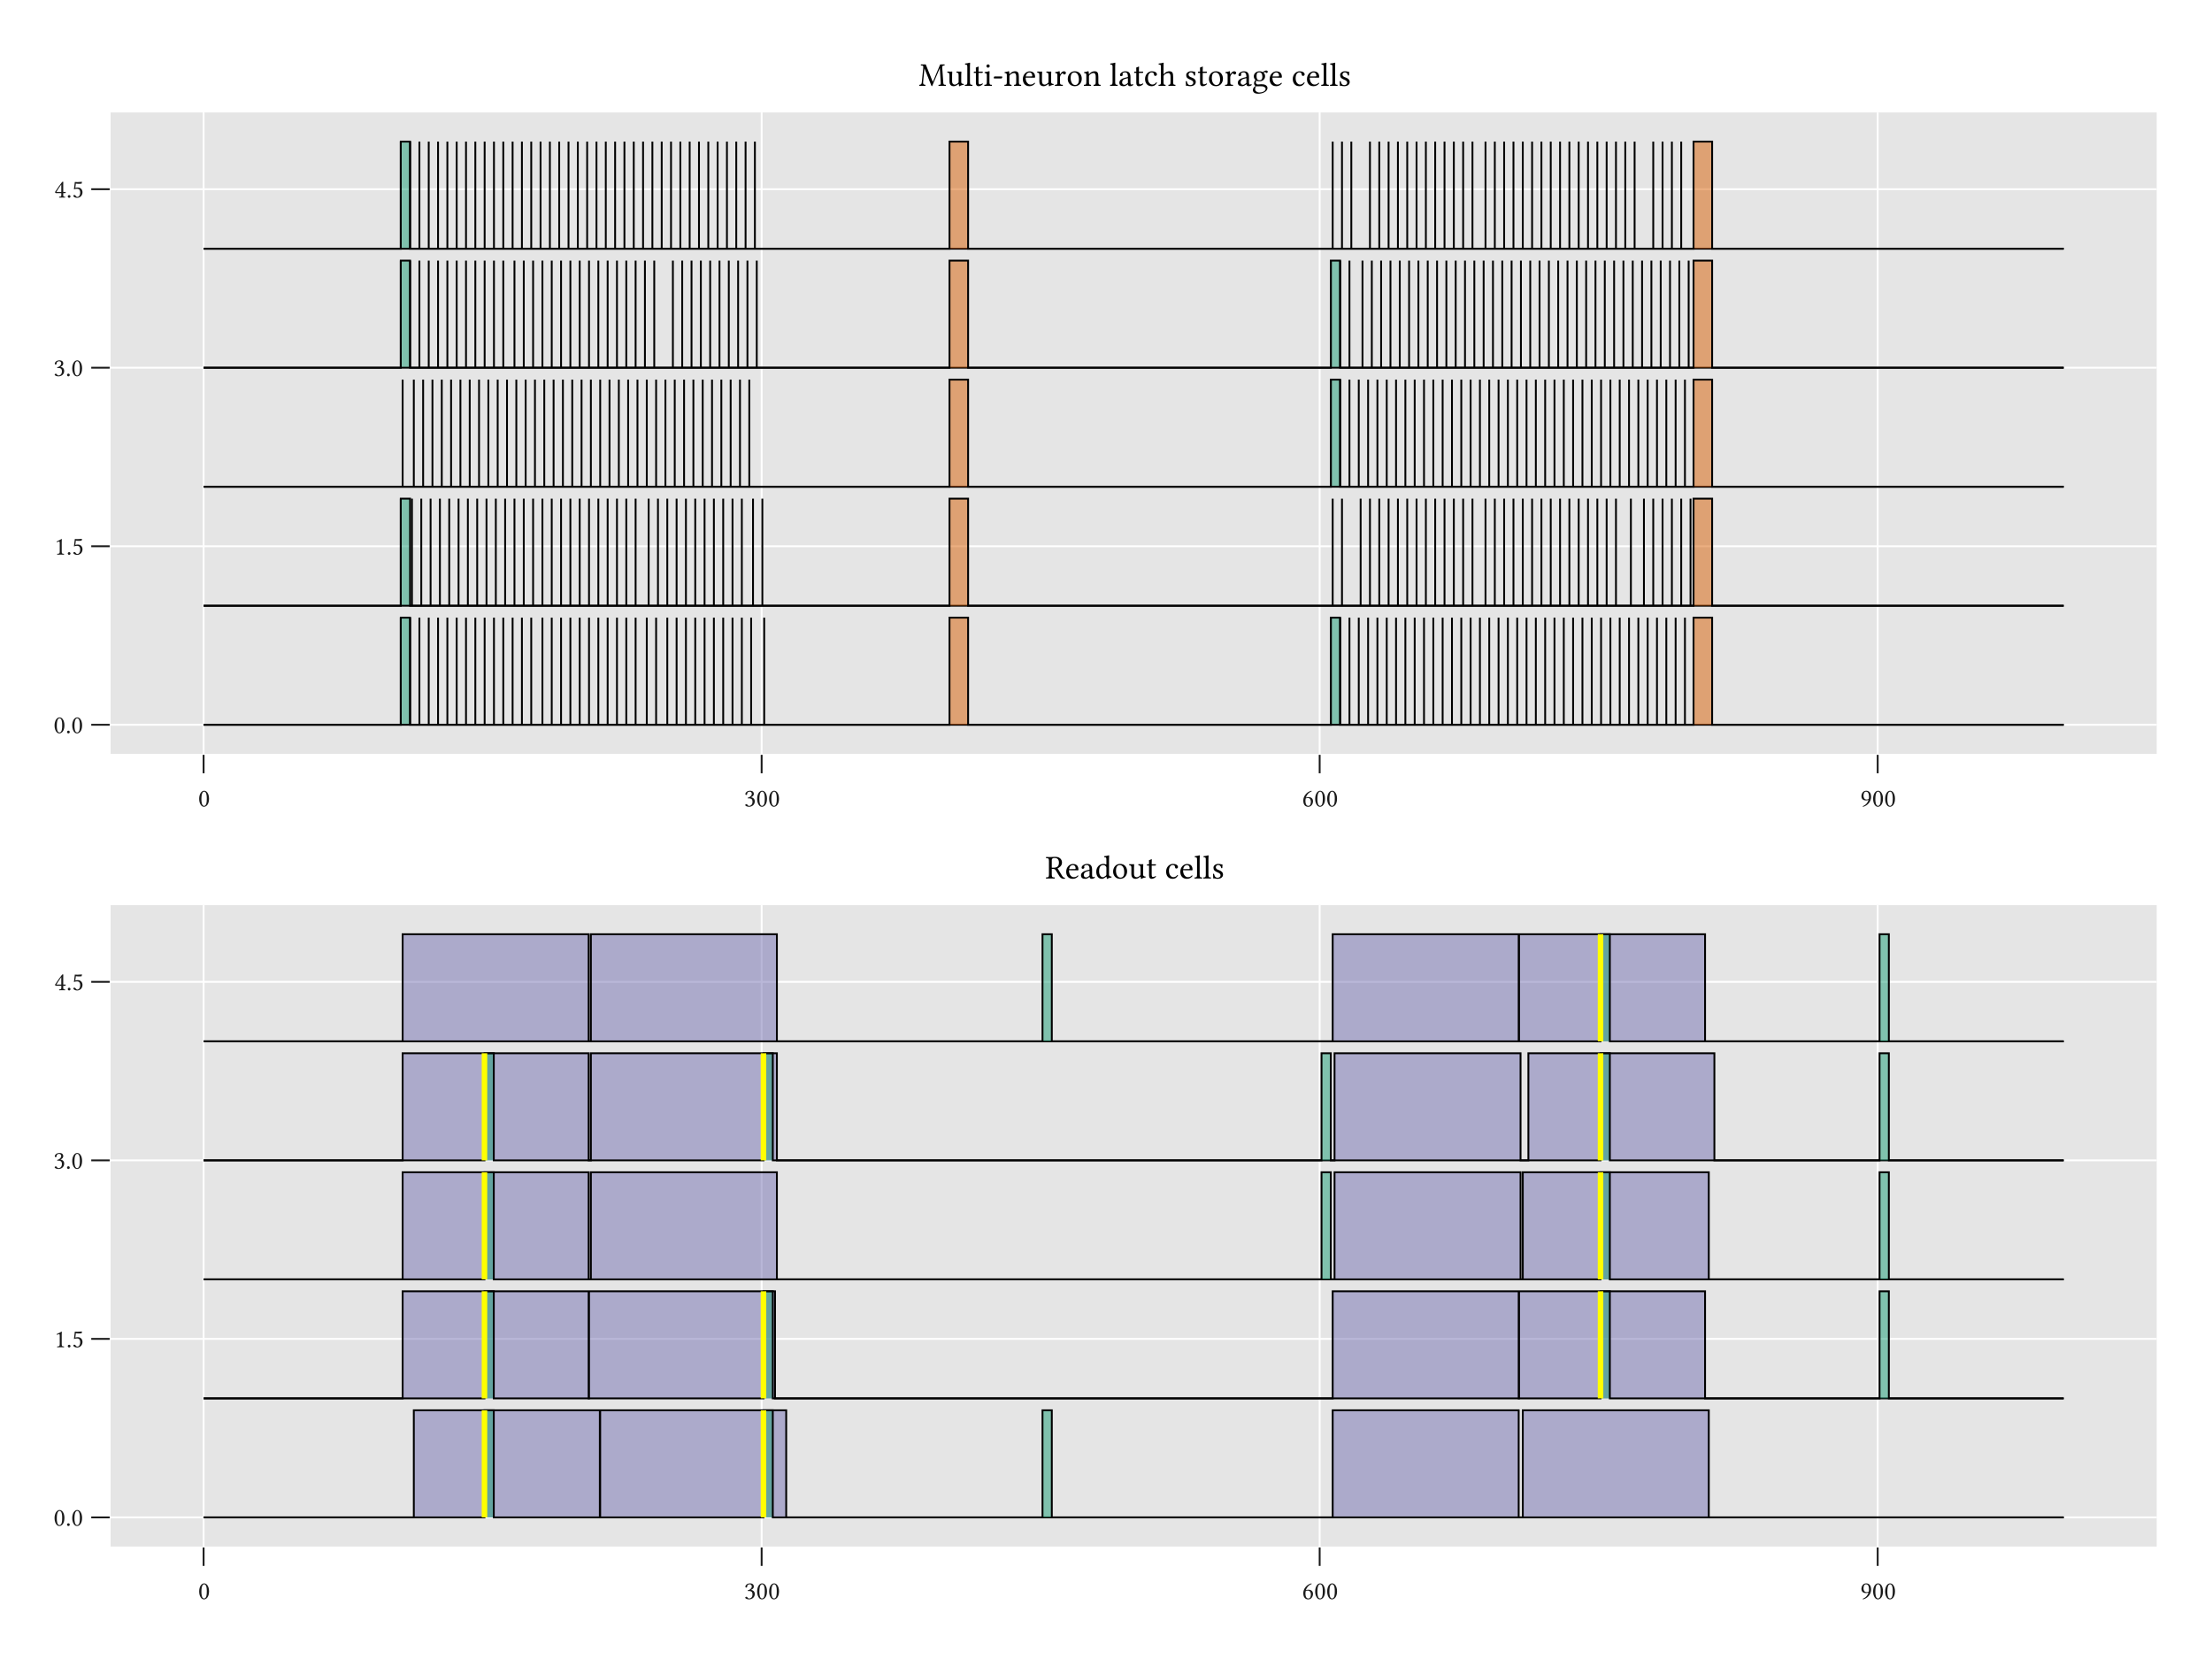 <?xml version="1.0" encoding="UTF-8"?>
<svg xmlns="http://www.w3.org/2000/svg" xmlns:xlink="http://www.w3.org/1999/xlink" width="1200pt" height="900pt" viewBox="0 0 1200 900" version="1.1">
<defs>
<g>
<symbol overflow="visible" id="glyph0-0">
<path style="stroke:none;" d="M 0.703 -8.438 L 3.078 -4.891 L 0.703 -1.328 Z M 1.125 -0.703 L 3.5 -4.25 L 5.875 -0.703 Z M 3.922 -4.891 L 6.297 -8.438 L 6.297 -1.328 Z M 3.5 -5.516 L 1.125 -9.062 L 5.875 -9.062 Z M 0 0 L 7 0 L 7 -9.766 L 0 -9.766 Z M 0 0 "/>
</symbol>
<symbol overflow="visible" id="glyph0-1">
<path style="stroke:none;" d="M 3.25 -8.047 C 3.484 -8.047 3.703 -7.969 3.875 -7.812 C 4.312 -7.453 4.688 -6.391 4.688 -4.516 C 4.688 -3.219 4.641 -2.344 4.453 -1.625 C 4.141 -0.469 3.453 -0.344 3.203 -0.344 C 1.906 -0.344 1.766 -2.75 1.766 -3.969 C 1.766 -7.406 2.625 -8.047 3.25 -8.047 Z M 3.188 0.141 C 4.266 0.141 5.906 -0.953 5.906 -4.234 C 5.906 -5.625 5.578 -6.812 4.953 -7.625 C 4.578 -8.109 4 -8.547 3.25 -8.547 C 1.859 -8.547 0.547 -6.891 0.547 -4.109 C 0.547 -2.625 1 -1.203 1.766 -0.453 C 2.172 -0.047 2.641 0.141 3.188 0.141 Z M 3.188 0.141 "/>
</symbol>
<symbol overflow="visible" id="glyph0-2">
<path style="stroke:none;" d="M 3.016 -8.047 C 3.609 -8.047 4.172 -7.688 4.172 -6.781 C 4.172 -6.078 3.359 -5.016 1.969 -4.812 L 2.047 -4.375 C 2.281 -4.391 2.531 -4.391 2.719 -4.391 C 3.516 -4.391 4.547 -4.172 4.547 -2.594 C 4.547 -0.734 3.297 -0.344 2.812 -0.344 C 2.094 -0.344 1.969 -0.672 1.812 -0.922 C 1.672 -1.125 1.484 -1.281 1.203 -1.281 C 0.906 -1.281 0.609 -1.016 0.609 -0.797 C 0.609 -0.234 1.797 0.141 2.625 0.141 C 4.297 0.141 5.781 -0.938 5.781 -2.781 C 5.781 -4.312 4.641 -4.859 3.812 -5 L 3.797 -5.031 C 4.938 -5.562 5.266 -6.141 5.266 -6.875 C 5.266 -7.297 5.172 -7.641 4.828 -8 C 4.516 -8.297 4.031 -8.547 3.297 -8.547 C 1.25 -8.547 0.656 -7.203 0.656 -6.734 C 0.656 -6.531 0.797 -6.266 1.141 -6.266 C 1.625 -6.266 1.688 -6.719 1.688 -6.984 C 1.688 -7.875 2.641 -8.047 3.016 -8.047 Z M 3.016 -8.047 "/>
</symbol>
<symbol overflow="visible" id="glyph0-3">
<path style="stroke:none;" d="M 1.891 -4.297 C 2.359 -4.594 2.797 -4.625 3.047 -4.625 C 4.422 -4.625 4.734 -3.281 4.734 -2.578 C 4.734 -1.031 4.141 -0.344 3.453 -0.344 C 2.578 -0.344 1.781 -0.812 1.781 -3.203 C 1.781 -3.516 1.812 -3.891 1.891 -4.297 Z M 2.016 -4.797 C 2.391 -6.078 3.297 -7.484 5.156 -8.188 C 5.156 -8.359 5.094 -8.484 4.984 -8.547 C 3.562 -8.141 2.703 -7.547 1.922 -6.641 C 1.047 -5.625 0.609 -4.359 0.609 -3.25 C 0.609 -0.406 2.219 0.156 3.297 0.156 C 5.141 0.156 5.891 -1.625 5.891 -2.828 C 5.891 -4.031 5.25 -5.109 3.344 -5.109 C 2.984 -5.109 2.438 -5 2.016 -4.797 Z M 2.016 -4.797 "/>
</symbol>
<symbol overflow="visible" id="glyph0-4">
<path style="stroke:none;" d="M 4.688 -4.094 C 4.234 -3.781 3.781 -3.766 3.547 -3.766 C 2.172 -3.766 1.859 -5.109 1.859 -5.812 C 1.859 -7.344 2.453 -8.047 3.141 -8.047 C 4.016 -8.047 4.812 -7.578 4.812 -5.188 C 4.812 -4.859 4.781 -4.484 4.688 -4.094 Z M 4.562 -3.562 C 4.188 -2.297 3.297 -0.875 1.438 -0.203 C 1.438 -0.031 1.5 0.094 1.609 0.172 C 3.031 -0.25 3.891 -0.844 4.672 -1.75 C 5.547 -2.766 5.984 -4.031 5.984 -5.141 C 5.984 -7.984 4.375 -8.547 3.297 -8.547 C 1.453 -8.547 0.703 -6.766 0.703 -5.562 C 0.703 -4.359 1.344 -3.281 3.25 -3.281 C 3.609 -3.281 4.141 -3.391 4.562 -3.562 Z M 4.562 -3.562 "/>
</symbol>
<symbol overflow="visible" id="glyph0-5">
<path style="stroke:none;" d="M 0.797 -0.609 C 0.797 -0.203 1.141 0.141 1.547 0.141 C 1.953 0.141 2.281 -0.203 2.281 -0.609 C 2.281 -1.016 1.953 -1.344 1.547 -1.344 C 1.141 -1.344 0.797 -1.016 0.797 -0.609 Z M 0.797 -0.609 "/>
</symbol>
<symbol overflow="visible" id="glyph0-6">
<path style="stroke:none;" d="M 4.031 -1.703 L 4.031 -6.562 C 4.031 -7.406 4.047 -8.266 4.078 -8.438 C 4.078 -8.5 4.031 -8.516 3.984 -8.516 C 3.203 -8.016 2.484 -7.688 1.25 -7.109 C 1.266 -6.938 1.328 -6.812 1.453 -6.734 C 2.094 -7 2.406 -7.078 2.672 -7.078 C 2.891 -7.078 2.953 -6.75 2.953 -6.266 L 2.953 -1.703 C 2.953 -0.547 2.578 -0.469 1.594 -0.438 C 1.516 -0.344 1.516 -0.062 1.594 0.031 C 2.281 0.016 2.766 0 3.547 0 C 4.203 0 4.547 0.016 5.25 0.031 C 5.328 -0.062 5.328 -0.344 5.25 -0.438 C 4.266 -0.469 4.031 -0.547 4.031 -1.703 Z M 4.031 -1.703 "/>
</symbol>
<symbol overflow="visible" id="glyph0-7">
<path style="stroke:none;" d="M 4.469 -2.641 C 4.469 -1.312 3.766 -0.344 2.922 -0.344 C 2.391 -0.344 2.219 -0.688 2 -0.969 C 1.812 -1.203 1.578 -1.406 1.281 -1.406 C 1.016 -1.406 0.75 -1.172 0.75 -0.891 C 0.75 -0.328 1.953 0.156 2.75 0.156 C 4.484 0.156 5.719 -1.141 5.719 -2.891 C 5.719 -4.25 4.781 -5.469 3.203 -5.469 C 2.609 -5.469 2.094 -5.344 1.828 -5.25 L 2.109 -7.594 C 2.625 -7.531 3.078 -7.469 3.75 -7.469 C 4.172 -7.469 4.641 -7.484 5.219 -7.547 L 5.453 -8.5 L 5.344 -8.547 C 4.547 -8.469 3.797 -8.406 3.047 -8.406 C 2.531 -8.406 2.031 -8.422 1.547 -8.469 L 1.062 -4.438 C 1.812 -4.719 2.344 -4.781 2.844 -4.781 C 3.75 -4.781 4.469 -4.172 4.469 -2.641 Z M 4.469 -2.641 "/>
</symbol>
<symbol overflow="visible" id="glyph0-8">
<path style="stroke:none;" d="M 3.797 -7.094 L 3.797 -3.062 L 1.125 -3.062 C 1.828 -4.219 2.828 -5.766 3.797 -7.094 Z M 6.016 -3.062 L 4.859 -3.062 L 4.859 -7.156 C 4.859 -7.859 4.859 -8.406 4.891 -8.516 L 4.859 -8.547 L 4.406 -8.547 C 4.312 -8.547 4.234 -8.438 4.188 -8.391 C 3.297 -7.297 1.672 -5 0.391 -3 C 0.438 -2.781 0.516 -2.406 0.938 -2.406 L 3.797 -2.406 L 3.797 -1.125 C 3.797 -0.469 3.266 -0.469 2.656 -0.438 C 2.578 -0.344 2.578 -0.062 2.656 0.031 C 3.109 0.016 3.672 0 4.312 0 C 4.859 0 5.391 0.016 5.844 0.031 C 5.922 -0.062 5.922 -0.344 5.844 -0.438 C 5.156 -0.484 4.859 -0.469 4.859 -1.125 L 4.859 -2.406 L 5.828 -2.406 C 6.016 -2.406 6.234 -2.672 6.234 -2.844 C 6.234 -2.984 6.172 -3.062 6.016 -3.062 Z M 6.016 -3.062 "/>
</symbol>
<symbol overflow="visible" id="glyph1-0">
<path style="stroke:none;" d="M 0.906 -10.859 L 3.953 -6.281 L 0.906 -1.703 Z M 1.438 -0.906 L 4.5 -5.469 L 7.562 -0.906 Z M 5.047 -6.281 L 8.094 -10.859 L 8.094 -1.703 Z M 4.5 -7.094 L 1.438 -11.641 L 7.562 -11.641 Z M 0 0 L 9 0 L 9 -12.562 L 0 -12.562 Z M 0 0 "/>
</symbol>
<symbol overflow="visible" id="glyph1-1">
<path style="stroke:none;" d="M 11.922 -2.094 C 12 -0.625 11.953 -0.609 10.781 -0.562 C 10.672 -0.453 10.672 -0.078 10.781 0.031 C 11.453 0.016 12.172 0 12.703 0 C 13.25 0 14.062 0.016 14.672 0.031 C 14.781 -0.078 14.781 -0.453 14.672 -0.562 C 13.453 -0.609 13.375 -0.688 13.281 -2.172 L 12.75 -9.75 C 12.672 -10.734 12.766 -10.984 13.984 -11.047 C 14.094 -11.156 14.094 -11.531 13.984 -11.641 L 11.625 -11.609 L 7.812 -2.484 C 7.734 -2.297 7.688 -2.234 7.656 -2.234 C 7.609 -2.234 7.562 -2.328 7.5 -2.469 L 3.812 -11.609 L 1.203 -11.641 C 1.094 -11.531 1.094 -11.156 1.203 -11.047 C 2.453 -10.984 2.562 -10.938 2.438 -9.594 L 1.688 -2.172 C 1.609 -1.094 1.391 -0.641 0.359 -0.562 C 0.25 -0.453 0.25 -0.078 0.359 0.031 C 0.906 0.016 1.469 0 1.906 0 C 2.344 0 3.062 0.016 3.594 0.031 C 3.703 -0.078 3.703 -0.453 3.594 -0.562 C 2.406 -0.641 2.297 -1.188 2.406 -2.219 L 3.094 -9.438 L 3.125 -9.438 L 6.859 -0.094 C 6.891 0.047 7.016 0.188 7.125 0.188 C 7.234 0.188 7.312 0.047 7.375 -0.094 L 11.438 -9.609 L 11.469 -9.609 Z M 11.922 -2.094 "/>
</symbol>
<symbol overflow="visible" id="glyph1-2">
<path style="stroke:none;" d="M 3.906 0.188 C 4.609 0.188 5.453 -0.188 6.344 -0.906 C 6.422 -0.969 6.594 -1.016 6.609 -0.875 C 6.641 -0.406 6.797 0.188 6.797 0.188 C 6.953 0.234 7.016 0.234 7.141 0.188 C 7.547 -0.141 8.172 -0.406 9.266 -0.547 C 9.375 -0.641 9.375 -0.922 9.266 -1.031 C 8.125 -1.109 7.953 -1.453 7.953 -2.344 L 7.953 -5.797 C 7.953 -6.344 8.031 -7.656 8.031 -7.656 C 8.031 -7.703 7.969 -7.766 7.891 -7.766 C 7.797 -7.734 7.531 -7.719 7.25 -7.719 C 6.672 -7.719 6.031 -7.734 5.422 -7.766 C 5.312 -7.656 5.312 -7.266 5.422 -7.156 C 6.297 -7.109 6.531 -6.891 6.531 -5.703 L 6.531 -2.234 C 6.531 -1.891 6.5 -1.75 6.25 -1.531 C 5.578 -0.953 4.891 -0.672 4.453 -0.672 C 3.906 -0.672 3 -0.922 3 -2.516 L 3 -5.797 C 3 -6.344 3.078 -7.656 3.078 -7.656 C 3.078 -7.703 3.031 -7.766 2.938 -7.766 C 2.844 -7.734 2.578 -7.719 2.297 -7.719 C 1.734 -7.719 1.078 -7.734 0.469 -7.766 C 0.359 -7.656 0.359 -7.266 0.469 -7.156 C 1.328 -7.094 1.578 -6.891 1.578 -5.719 L 1.578 -2.266 C 1.578 -1.031 2.125 0.188 3.906 0.188 Z M 3.906 0.188 "/>
</symbol>
<symbol overflow="visible" id="glyph1-3">
<path style="stroke:none;" d="M 1.703 -2.203 C 1.703 -0.703 1.516 -0.609 0.406 -0.562 C 0.312 -0.453 0.312 -0.078 0.406 0.031 C 1.047 0.016 1.703 0 2.438 0 C 3.156 0 3.828 0.016 4.422 0.031 C 4.531 -0.078 4.531 -0.453 4.422 -0.562 C 3.328 -0.609 3.125 -0.703 3.125 -2.203 L 3.125 -10.5 C 3.125 -11.656 3.203 -12.391 3.203 -12.391 C 3.203 -12.516 3.125 -12.562 2.969 -12.562 C 2.516 -12.391 1.172 -12.125 0.453 -12.078 C 0.406 -11.938 0.453 -11.641 0.562 -11.531 C 1.609 -11.469 1.703 -11.406 1.703 -10.062 Z M 1.703 -2.203 "/>
</symbol>
<symbol overflow="visible" id="glyph1-4">
<path style="stroke:none;" d="M 0.781 -7.719 C 0.516 -7.719 0.453 -7.5 0.453 -7.359 L 0.453 -7.125 C 0.453 -7.031 0.469 -7.016 0.547 -7.016 L 1.609 -7.016 L 1.609 -1.609 C 1.609 -0.328 2.156 0.188 2.984 0.188 C 3.812 0.188 4.719 -0.219 5.422 -1.016 C 5.375 -1.188 5.281 -1.297 5.094 -1.312 C 4.625 -0.953 4.094 -0.812 3.625 -0.812 C 3.125 -0.812 3.031 -1.344 3.031 -2.469 L 3.031 -7.016 L 4.891 -7.016 C 5.078 -7.016 5.328 -7.094 5.328 -7.25 L 5.328 -7.609 C 5.328 -7.688 5.281 -7.719 5.188 -7.719 L 3.031 -7.719 L 3.031 -8.422 C 3.031 -9.594 3.094 -10.312 3.094 -10.312 C 3.094 -10.422 3.047 -10.453 2.953 -10.453 C 2.859 -10.453 2.719 -10.391 2.562 -10.297 C 2.344 -10.188 2.156 -10.109 1.938 -10.047 C 1.734 -9.984 1.547 -9.922 1.547 -9.812 C 1.547 -9.594 1.609 -9.719 1.609 -7.719 Z M 0.781 -7.719 "/>
</symbol>
<symbol overflow="visible" id="glyph1-5">
<path style="stroke:none;" d="M 1.625 -10.781 C 1.625 -10.312 2.047 -9.844 2.484 -9.844 C 2.984 -9.844 3.422 -10.312 3.422 -10.703 C 3.422 -11.141 3.047 -11.641 2.562 -11.641 C 2.125 -11.641 1.625 -11.219 1.625 -10.781 Z M 3.266 -2.203 L 3.266 -5.781 C 3.266 -6.672 3.328 -7.828 3.328 -7.828 C 3.328 -7.906 3.234 -7.953 3.094 -7.953 C 2.578 -7.766 1.875 -7.594 0.625 -7.438 C 0.594 -7.328 0.625 -7.031 0.672 -6.938 C 1.641 -6.828 1.844 -6.734 1.844 -5.703 L 1.844 -2.203 C 1.844 -0.703 1.641 -0.641 0.547 -0.562 C 0.438 -0.453 0.438 -0.078 0.547 0.031 C 1.141 0.016 1.844 0 2.562 0 C 3.281 0 3.953 0.016 4.547 0.031 C 4.656 -0.078 4.656 -0.453 4.547 -0.562 C 3.453 -0.625 3.266 -0.703 3.266 -2.203 Z M 3.266 -2.203 "/>
</symbol>
<symbol overflow="visible" id="glyph1-6">
<path style="stroke:none;" d="M 4.875 -4.016 C 5.109 -4.016 5.359 -4.516 5.359 -4.734 C 5.359 -4.906 5.297 -5.094 5.109 -5.094 L 1.172 -5.094 C 0.953 -5.094 0.719 -4.688 0.719 -4.359 C 0.719 -4.172 0.828 -4.016 0.984 -4.016 Z M 4.875 -4.016 "/>
</symbol>
<symbol overflow="visible" id="glyph1-7">
<path style="stroke:none;" d="M 3.312 -6.438 C 3.188 -6.312 3.094 -6.266 3.094 -6.438 C 3.078 -6.938 3.031 -7.609 2.953 -7.812 C 2.891 -7.891 2.875 -7.953 2.734 -7.953 C 2.234 -7.766 1.766 -7.594 0.516 -7.438 C 0.484 -7.328 0.516 -7.031 0.562 -6.938 C 1.531 -6.844 1.734 -6.75 1.734 -5.703 L 1.734 -2.203 C 1.734 -0.719 1.547 -0.641 0.469 -0.562 C 0.359 -0.453 0.359 -0.078 0.469 0.031 C 1.016 0.016 1.734 0 2.453 0 C 3.172 0 3.703 0.016 4.25 0.031 C 4.359 -0.078 4.359 -0.453 4.25 -0.562 C 3.328 -0.641 3.156 -0.719 3.156 -2.203 L 3.156 -5.141 C 3.156 -5.531 3.312 -5.734 3.453 -5.906 C 4.141 -6.562 4.953 -6.969 5.656 -6.969 C 6.016 -6.969 6.391 -6.734 6.609 -6.312 C 6.781 -5.953 6.828 -5.469 6.828 -4.938 L 6.828 -2.203 C 6.828 -0.719 6.641 -0.641 5.703 -0.562 C 5.609 -0.453 5.609 -0.078 5.703 0.031 C 6.25 0.016 6.828 0 7.547 0 C 8.266 0 8.906 0.016 9.453 0.031 C 9.547 -0.078 9.547 -0.453 9.453 -0.562 C 8.438 -0.641 8.25 -0.719 8.25 -2.203 L 8.25 -4.875 C 8.25 -5.875 8.172 -6.734 7.766 -7.297 C 7.453 -7.688 6.891 -7.906 6.266 -7.906 C 5.375 -7.906 4.375 -7.672 3.312 -6.438 Z M 3.312 -6.438 "/>
</symbol>
<symbol overflow="visible" id="glyph1-8">
<path style="stroke:none;" d="M 2.234 -5.078 C 2.578 -7.109 3.828 -7.266 4.266 -7.266 C 4.953 -7.266 5.766 -6.891 5.766 -5.375 C 5.766 -5.219 5.688 -5.125 5.484 -5.125 Z M 6.953 -1.672 C 6.281 -0.984 5.766 -0.703 4.719 -0.703 C 4.062 -0.703 3.312 -1.078 2.75 -2 C 2.391 -2.594 2.172 -3.422 2.172 -4.469 L 6.969 -4.422 C 7.188 -4.422 7.312 -4.531 7.312 -4.734 C 7.312 -6.25 6.766 -7.859 4.266 -7.859 C 2.703 -7.859 0.672 -6.375 0.672 -3.641 C 0.672 -2.625 0.922 -1.656 1.516 -0.969 C 2.125 -0.25 2.969 0.188 4.266 0.188 C 5.641 0.188 6.609 -0.453 7.328 -1.391 C 7.266 -1.562 7.156 -1.656 6.953 -1.672 Z M 6.953 -1.672 "/>
</symbol>
<symbol overflow="visible" id="glyph1-9">
<path style="stroke:none;" d="M 3.172 -6.438 C 3.125 -7.156 3.094 -7.609 3.031 -7.812 C 2.969 -7.891 2.953 -7.953 2.812 -7.953 C 2.297 -7.766 1.844 -7.594 0.594 -7.438 C 0.562 -7.328 0.594 -7.031 0.625 -6.938 C 1.609 -6.844 1.797 -6.75 1.797 -5.703 L 1.797 -2.203 C 1.797 -0.703 1.578 -0.625 0.469 -0.562 C 0.359 -0.453 0.359 -0.078 0.469 0.031 C 1.094 0.016 1.797 0 2.516 0 C 3.234 0 4.062 0.016 4.703 0.031 C 4.812 -0.078 4.812 -0.453 4.703 -0.562 C 3.438 -0.641 3.219 -0.703 3.219 -2.203 L 3.219 -4.703 C 3.219 -5.172 3.438 -5.578 3.656 -5.906 C 3.859 -6.188 4.266 -6.781 4.484 -6.781 C 4.641 -6.781 4.812 -6.734 4.938 -6.547 C 5.078 -6.375 5.281 -6.141 5.594 -6.141 C 6.031 -6.141 6.438 -6.594 6.438 -7.031 C 6.438 -7.375 6.125 -7.906 5.359 -7.906 C 4.516 -7.906 3.781 -7.109 3.359 -6.406 C 3.266 -6.203 3.172 -6.359 3.172 -6.438 Z M 3.172 -6.438 "/>
</symbol>
<symbol overflow="visible" id="glyph1-10">
<path style="stroke:none;" d="M 0.734 -3.688 C 0.734 -1.859 1.969 0.188 4.516 0.188 C 5.672 0.188 6.531 -0.219 7.141 -0.828 C 7.953 -1.609 8.328 -2.734 8.328 -3.859 C 8.328 -5.719 7.312 -7.906 4.547 -7.906 C 3.359 -7.906 2.375 -7.422 1.734 -6.641 C 1.078 -5.875 0.734 -4.828 0.734 -3.688 Z M 4.281 -7.266 C 5.828 -7.266 6.781 -5.875 6.781 -3.281 C 6.781 -1.016 5.609 -0.453 4.766 -0.453 C 2.891 -0.453 2.281 -2.719 2.281 -4.109 C 2.281 -5.672 2.656 -7.266 4.281 -7.266 Z M 4.281 -7.266 "/>
</symbol>
<symbol overflow="visible" id="glyph1-11">
<path style="stroke:none;" d=""/>
</symbol>
<symbol overflow="visible" id="glyph1-12">
<path style="stroke:none;" d="M 5.281 -4.188 L 5.281 -1.812 C 5.281 -1.578 5.172 -1.453 5.016 -1.344 C 4.547 -0.969 3.938 -0.562 3.438 -0.562 C 2.531 -0.562 2.141 -1.281 2.141 -1.844 C 2.141 -2.641 2.516 -3.469 3.859 -3.812 Z M 5.281 -0.859 C 5.375 -0.312 5.562 0.188 6.484 0.188 C 7.156 0.188 7.812 -0.125 8.188 -0.484 C 8.156 -0.703 8.078 -0.844 7.891 -0.969 C 7.734 -0.844 7.438 -0.688 7.219 -0.688 C 6.703 -0.688 6.672 -1.391 6.672 -2.219 L 6.672 -4.859 C 6.672 -7.422 5.281 -7.906 3.953 -7.906 C 2.484 -7.906 0.984 -6.938 0.984 -5.906 C 0.984 -5.469 1.203 -5.25 1.625 -5.25 C 2.141 -5.25 2.469 -5.641 2.469 -5.875 C 2.469 -6 2.453 -6.125 2.406 -6.188 C 2.391 -6.25 2.375 -6.359 2.375 -6.547 C 2.375 -7.109 3.125 -7.312 3.812 -7.312 C 4.422 -7.312 5.281 -7 5.281 -4.969 C 5.281 -4.844 5.219 -4.766 5.172 -4.75 L 3.625 -4.375 C 1.891 -3.938 0.641 -2.984 0.641 -1.766 C 0.641 -0.281 1.656 0.188 2.922 0.188 C 3.531 0.188 4.094 0.031 4.875 -0.578 L 5.234 -0.859 Z M 5.281 -0.859 "/>
</symbol>
<symbol overflow="visible" id="glyph1-13">
<path style="stroke:none;" d="M 7.156 -1.641 C 7.094 -1.797 6.953 -1.875 6.781 -1.891 C 6.172 -1.094 5.406 -0.703 4.625 -0.703 C 3.312 -0.703 2.219 -2.031 2.219 -4.141 C 2.219 -6.125 3.078 -7.312 4.266 -7.312 C 5.328 -7.312 5.469 -6.672 5.547 -6.047 C 5.594 -5.562 5.844 -5.406 6.234 -5.406 C 6.609 -5.406 7.109 -5.641 7.109 -6.188 C 7.109 -7.188 6.078 -7.906 4.359 -7.906 C 2.578 -7.906 0.672 -6.297 0.672 -3.75 C 0.672 -1.422 1.969 0.188 4.234 0.188 C 5.312 0.188 6.266 -0.156 7.156 -1.641 Z M 7.156 -1.641 "/>
</symbol>
<symbol overflow="visible" id="glyph1-14">
<path style="stroke:none;" d="M 3 -5.125 C 3 -5.531 3.172 -5.734 3.312 -5.906 C 4 -6.562 4.891 -6.969 5.609 -6.969 C 5.969 -6.969 6.359 -6.719 6.562 -6.312 C 6.75 -5.953 6.781 -5.469 6.781 -4.938 L 6.781 -2.203 C 6.781 -0.719 6.609 -0.641 5.672 -0.562 C 5.578 -0.453 5.578 -0.078 5.672 0.031 C 6.172 0.016 6.781 0 7.5 0 C 8.219 0 8.812 0.016 9.406 0.031 C 9.5 -0.078 9.5 -0.453 9.406 -0.562 C 8.406 -0.641 8.203 -0.719 8.203 -2.203 L 8.203 -4.875 C 8.203 -5.875 8.141 -6.734 7.719 -7.297 C 7.422 -7.688 6.859 -7.906 6.234 -7.906 C 5.328 -7.906 4.266 -7.672 3.172 -6.438 C 3.094 -6.375 2.984 -6.188 2.984 -6.438 L 3 -10.5 C 3 -11.656 3.078 -12.391 3.078 -12.391 C 3.078 -12.516 3 -12.562 2.844 -12.562 C 2.391 -12.391 1.047 -12.125 0.328 -12.078 C 0.281 -11.938 0.328 -11.641 0.438 -11.531 C 1.375 -11.484 1.578 -11.578 1.578 -10.062 L 1.578 -2.203 C 1.578 -0.703 1.375 -0.625 0.328 -0.562 C 0.219 -0.453 0.219 -0.078 0.328 0.031 C 0.922 0.016 1.578 0 2.297 0 C 2.984 0 3.562 0.016 4.062 0.031 C 4.172 -0.078 4.172 -0.453 4.062 -0.562 C 3.172 -0.625 3 -0.703 3 -2.203 Z M 3 -5.125 "/>
</symbol>
<symbol overflow="visible" id="glyph1-15">
<path style="stroke:none;" d="M 0.859 -2.484 C 0.938 -1.609 0.984 -0.75 0.984 0 C 1.172 -0.031 1.344 -0.047 1.438 -0.047 C 1.562 -0.047 1.672 -0.047 1.797 -0.016 C 2.281 0.109 2.766 0.188 3.438 0.188 C 4.453 0.188 6.297 -0.312 6.297 -2.094 C 6.297 -3.312 5.422 -4.031 4.188 -4.484 C 3.094 -4.875 2.391 -5.172 2.391 -6.156 C 2.391 -6.891 3.047 -7.312 3.656 -7.312 C 4.047 -7.312 5.094 -7.156 5.328 -5.641 C 5.438 -5.531 5.797 -5.547 5.906 -5.656 C 5.953 -6.297 6 -6.969 6.016 -7.562 C 5.453 -7.656 4.594 -7.906 3.656 -7.906 C 2.328 -7.906 1.109 -7.031 1.109 -5.891 C 1.109 -4.578 1.703 -4.016 3.094 -3.438 C 4.594 -2.828 4.938 -2.453 4.938 -1.672 C 4.938 -0.797 4.062 -0.406 3.406 -0.406 C 2.703 -0.406 2.297 -0.641 2.125 -0.844 C 1.734 -1.266 1.531 -2.047 1.422 -2.5 C 1.312 -2.609 0.969 -2.594 0.859 -2.484 Z M 0.859 -2.484 "/>
</symbol>
<symbol overflow="visible" id="glyph1-16">
<path style="stroke:none;" d="M 5.734 -5.016 C 5.734 -3.344 4.891 -3 4.234 -3 C 2.719 -3 2.562 -4.281 2.562 -5.438 C 2.562 -6.703 3 -7.344 4 -7.344 C 5.125 -7.344 5.734 -6.516 5.734 -5.016 Z M 2.375 0.188 C 2.578 0.234 2.859 0.266 3.094 0.266 C 3.656 0.266 4.156 0.219 4.406 0.219 C 5.312 0.219 6.062 0.234 6.594 0.516 C 7.297 0.922 7.5 1.172 7.5 1.641 C 7.5 2.938 5.594 3.625 3.984 3.625 C 3.328 3.625 1.812 3.094 1.812 1.875 C 1.812 1.266 1.859 0.812 2.375 0.188 Z M 7.984 -6.969 C 8.328 -6.969 8.656 -7.297 8.656 -7.656 C 8.656 -8.031 8.312 -8.312 7.828 -8.312 C 7.359 -8.312 6.5 -8.016 6.031 -7.391 C 5.812 -7.547 5.219 -7.906 4.156 -7.906 C 2.562 -7.906 1.078 -6.828 1.078 -5.172 C 1.078 -4.188 1.516 -3.641 2.016 -3.156 C 1.516 -2.719 1.219 -1.938 1.219 -1.328 C 1.219 -0.688 1.578 -0.188 2.047 0.047 C 1.078 0.625 0.578 1.453 0.578 2.234 C 0.578 3.797 2.047 4.281 3.438 4.281 C 5.875 4.281 8.5 3.109 8.5 1.172 C 8.5 0.594 8.219 0.141 7.703 -0.281 C 7 -0.859 5.734 -0.875 5.078 -0.875 C 4.75 -0.875 4.297 -0.844 3.875 -0.797 C 3.594 -0.781 3.422 -0.75 3.328 -0.75 C 2.812 -0.75 2.172 -1.016 2.172 -1.781 C 2.172 -2.141 2.281 -2.516 2.5 -2.828 C 2.938 -2.578 3.438 -2.453 4.141 -2.453 C 5.719 -2.453 7.188 -3.438 7.188 -5.203 C 7.188 -6.047 6.938 -6.531 6.406 -7.078 C 6.531 -7.25 6.891 -7.5 7.125 -7.5 C 7.25 -7.5 7.375 -7.453 7.484 -7.297 C 7.562 -7.141 7.797 -6.969 7.984 -6.969 Z M 7.984 -6.969 "/>
</symbol>
<symbol overflow="visible" id="glyph1-17">
<path style="stroke:none;" d="M 4.891 -11.125 C 6 -11.125 7.297 -10.734 7.297 -8.609 C 7.297 -6.359 6.016 -5.844 4.266 -5.844 L 3.406 -5.844 L 3.406 -9.969 C 3.406 -10.5 3.625 -11.125 4.891 -11.125 Z M 3.406 -2.203 L 3.406 -5.234 C 4.906 -5.234 5.234 -4.969 5.516 -4.547 L 7.438 -1.422 C 7.938 -0.578 8.734 0.188 9.812 0.188 C 10.078 0.188 10.391 0.141 10.562 0.047 C 10.625 -0.047 10.625 -0.234 10.547 -0.375 C 9.734 -0.375 9.281 -0.969 8.812 -1.766 L 6.547 -5.547 C 7.328 -5.797 8.953 -6.734 8.953 -8.625 C 8.953 -9.516 8.641 -10.266 7.984 -10.875 C 7.125 -11.688 6.016 -11.734 4.875 -11.734 C 4.031 -11.734 3.281 -11.609 2.625 -11.609 C 2 -11.609 1.156 -11.625 0.312 -11.641 C 0.203 -11.531 0.203 -11.156 0.312 -11.047 C 1.562 -11 1.875 -10.906 1.875 -9.406 L 1.875 -2.203 C 1.875 -0.703 1.562 -0.609 0.312 -0.562 C 0.203 -0.453 0.203 -0.078 0.312 0.031 C 1.109 0.016 1.938 0 2.641 0 C 3.312 0 4.172 0.016 4.969 0.031 C 5.078 -0.078 5.078 -0.453 4.969 -0.562 C 3.703 -0.609 3.406 -0.703 3.406 -2.203 Z M 3.406 -2.203 "/>
</symbol>
<symbol overflow="visible" id="glyph1-18">
<path style="stroke:none;" d="M 6.203 -2.234 C 6.203 -1.891 6.172 -1.75 5.922 -1.531 C 5.25 -0.953 4.688 -0.672 4.234 -0.672 C 3.266 -0.672 2.25 -1.734 2.25 -3.984 C 2.25 -5.281 2.5 -6 2.766 -6.375 C 3.328 -7.219 4.094 -7.266 4.453 -7.266 C 5.094 -7.266 5.547 -7.031 5.906 -6.625 C 6.156 -6.344 6.203 -6.203 6.203 -5.656 Z M 6.016 -0.906 C 6.078 -0.969 6.266 -1.016 6.281 -0.875 C 6.312 -0.438 6.484 0.188 6.484 0.188 C 6.625 0.234 6.719 0.234 6.828 0.188 C 7.219 -0.141 7.844 -0.406 8.953 -0.547 C 9.047 -0.641 9.047 -0.922 8.953 -1.031 C 7.797 -1.109 7.625 -1.453 7.625 -2.344 L 7.625 -10.5 C 7.625 -11.656 7.703 -12.391 7.703 -12.391 C 7.703 -12.516 7.625 -12.562 7.469 -12.562 C 7.016 -12.391 5.672 -12.125 4.953 -12.078 C 4.906 -11.938 4.953 -11.641 5.062 -11.531 C 6 -11.484 6.203 -11.578 6.203 -10.062 L 6.203 -7.766 C 6.203 -7.625 6.172 -7.594 6.047 -7.594 C 5.969 -7.594 5.234 -7.906 4.641 -7.906 C 3.453 -7.906 2.656 -7.5 1.938 -6.828 C 1.172 -6.047 0.703 -4.984 0.703 -3.656 C 0.703 -1.438 1.812 0.188 3.766 0.188 C 4.469 0.188 5.125 -0.188 6.016 -0.906 Z M 6.016 -0.906 "/>
</symbol>
</g>
</defs>
<g id="surface10344">
<rect x="0" y="0" width="1200" height="900" style="fill:rgb(100%,100%,100%);fill-opacity:1;stroke:none;"/>
<path style=" stroke:none;fill-rule:nonzero;fill:rgb(89.804%,89.804%,89.804%);fill-opacity:1;" d="M 60 409 L 1170 409 L 1170 61 L 60 61 Z M 60 409 "/>
<path style=" stroke:none;fill-rule:nonzero;fill:rgb(89.804%,89.804%,89.804%);fill-opacity:1;" d="M 60 839 L 1170 839 L 1170 491 L 60 491 Z M 60 839 "/>
<path style="fill:none;stroke-width:1;stroke-linecap:butt;stroke-linejoin:miter;stroke:rgb(100%,100%,100%);stroke-opacity:1;stroke-miterlimit:10;" d="M 110.453 409 L 110.453 61 M 413.184 409 L 413.184 61 M 715.91 409 L 715.91 61 M 1018.637 409 L 1018.637 61 "/>
<path style="fill:none;stroke-width:1;stroke-linecap:butt;stroke-linejoin:miter;stroke:rgb(100%,100%,100%);stroke-opacity:1;stroke-miterlimit:10;" d="M 60 393.184 L 1170 393.184 M 60 296.336 L 1170 296.336 M 60 199.488 L 1170 199.488 M 60 102.645 L 1170 102.645 "/>
<path style="fill:none;stroke-width:1;stroke-linecap:butt;stroke-linejoin:miter;stroke:rgb(100%,100%,100%);stroke-opacity:1;stroke-miterlimit:10;" d="M 110.453 839 L 110.453 491 M 413.184 839 L 413.184 491 M 715.91 839 L 715.91 491 M 1018.637 839 L 1018.637 491 "/>
<path style="fill:none;stroke-width:1;stroke-linecap:butt;stroke-linejoin:miter;stroke:rgb(100%,100%,100%);stroke-opacity:1;stroke-miterlimit:10;" d="M 60 823.184 L 1170 823.184 M 60 726.336 L 1170 726.336 M 60 629.488 L 1170 629.488 M 60 532.645 L 1170 532.645 "/>
<g style="fill:rgb(10.196%,10.196%,10.196%);fill-opacity:1;">
  <use xlink:href="#glyph0-1" x="107.5" y="437.516"/>
</g>
<g style="fill:rgb(10.196%,10.196%,10.196%);fill-opacity:1;">
  <use xlink:href="#glyph0-2" x="403.684" y="437.516"/>
</g>
<g style="fill:rgb(10.196%,10.196%,10.196%);fill-opacity:1;">
  <use xlink:href="#glyph0-1" x="410.191" y="437.516"/>
</g>
<g style="fill:rgb(10.196%,10.196%,10.196%);fill-opacity:1;">
  <use xlink:href="#glyph0-1" x="416.703" y="437.516"/>
</g>
<g style="fill:rgb(10.196%,10.196%,10.196%);fill-opacity:1;">
  <use xlink:href="#glyph0-3" x="706.41" y="437.516"/>
</g>
<g style="fill:rgb(10.196%,10.196%,10.196%);fill-opacity:1;">
  <use xlink:href="#glyph0-1" x="712.922" y="437.516"/>
</g>
<g style="fill:rgb(10.196%,10.196%,10.196%);fill-opacity:1;">
  <use xlink:href="#glyph0-1" x="719.43" y="437.516"/>
</g>
<g style="fill:rgb(10.196%,10.196%,10.196%);fill-opacity:1;">
  <use xlink:href="#glyph0-4" x="1009.094" y="437.516"/>
</g>
<g style="fill:rgb(10.196%,10.196%,10.196%);fill-opacity:1;">
  <use xlink:href="#glyph0-1" x="1015.605" y="437.516"/>
</g>
<g style="fill:rgb(10.196%,10.196%,10.196%);fill-opacity:1;">
  <use xlink:href="#glyph0-1" x="1022.117" y="437.516"/>
</g>
<g style="fill:rgb(10.196%,10.196%,10.196%);fill-opacity:1;">
  <use xlink:href="#glyph0-1" x="29.047" y="397.719"/>
</g>
<g style="fill:rgb(10.196%,10.196%,10.196%);fill-opacity:1;">
  <use xlink:href="#glyph0-5" x="35.559" y="397.719"/>
</g>
<g style="fill:rgb(10.196%,10.196%,10.196%);fill-opacity:1;">
  <use xlink:href="#glyph0-1" x="38.637" y="397.719"/>
</g>
<g style="fill:rgb(10.196%,10.196%,10.196%);fill-opacity:1;">
  <use xlink:href="#glyph0-6" x="29.453" y="300.871"/>
</g>
<g style="fill:rgb(10.196%,10.196%,10.196%);fill-opacity:1;">
  <use xlink:href="#glyph0-5" x="35.965" y="300.871"/>
</g>
<g style="fill:rgb(10.196%,10.196%,10.196%);fill-opacity:1;">
  <use xlink:href="#glyph0-7" x="39.043" y="300.871"/>
</g>
<g style="fill:rgb(10.196%,10.196%,10.196%);fill-opacity:1;">
  <use xlink:href="#glyph0-2" x="29.047" y="204.027"/>
</g>
<g style="fill:rgb(10.196%,10.196%,10.196%);fill-opacity:1;">
  <use xlink:href="#glyph0-5" x="35.559" y="204.027"/>
</g>
<g style="fill:rgb(10.196%,10.196%,10.196%);fill-opacity:1;">
  <use xlink:href="#glyph0-1" x="38.637" y="204.027"/>
</g>
<g style="fill:rgb(10.196%,10.196%,10.196%);fill-opacity:1;">
  <use xlink:href="#glyph0-8" x="29.453" y="107.18"/>
</g>
<g style="fill:rgb(10.196%,10.196%,10.196%);fill-opacity:1;">
  <use xlink:href="#glyph0-5" x="35.965" y="107.18"/>
</g>
<g style="fill:rgb(10.196%,10.196%,10.196%);fill-opacity:1;">
  <use xlink:href="#glyph0-7" x="39.043" y="107.18"/>
</g>
<g style="fill:rgb(0%,0%,0%);fill-opacity:1;">
  <use xlink:href="#glyph1-1" x="498.406" y="46.57"/>
</g>
<g style="fill:rgb(0%,0%,0%);fill-opacity:1;">
  <use xlink:href="#glyph1-2" x="513.508" y="46.57"/>
</g>
<g style="fill:rgb(0%,0%,0%);fill-opacity:1;">
  <use xlink:href="#glyph1-3" x="523.066" y="46.57"/>
</g>
<g style="fill:rgb(0%,0%,0%);fill-opacity:1;">
  <use xlink:href="#glyph1-4" x="527.816" y="46.57"/>
</g>
<g style="fill:rgb(0%,0%,0%);fill-opacity:1;">
  <use xlink:href="#glyph1-5" x="533.504" y="46.57"/>
</g>
<g style="fill:rgb(0%,0%,0%);fill-opacity:1;">
  <use xlink:href="#glyph1-6" x="538.383" y="46.57"/>
</g>
<g style="fill:rgb(0%,0%,0%);fill-opacity:1;">
  <use xlink:href="#glyph1-7" x="544.469" y="46.57"/>
</g>
<g style="fill:rgb(0%,0%,0%);fill-opacity:1;">
  <use xlink:href="#glyph1-8" x="554.223" y="46.57"/>
</g>
<g style="fill:rgb(0%,0%,0%);fill-opacity:1;">
  <use xlink:href="#glyph1-2" x="562.27" y="46.57"/>
</g>
<g style="fill:rgb(0%,0%,0%);fill-opacity:1;">
  <use xlink:href="#glyph1-9" x="571.828" y="46.57"/>
</g>
<g style="fill:rgb(0%,0%,0%);fill-opacity:1;">
  <use xlink:href="#glyph1-10" x="578.523" y="46.57"/>
</g>
<g style="fill:rgb(0%,0%,0%);fill-opacity:1;">
  <use xlink:href="#glyph1-7" x="587.594" y="46.57"/>
</g>
<g style="fill:rgb(0%,0%,0%);fill-opacity:1;">
  <use xlink:href="#glyph1-11" x="597.352" y="46.57"/>
</g>
<g style="fill:rgb(0%,0%,0%);fill-opacity:1;">
  <use xlink:href="#glyph1-3" x="601.852" y="46.57"/>
</g>
<g style="fill:rgb(0%,0%,0%);fill-opacity:1;">
  <use xlink:href="#glyph1-12" x="606.602" y="46.57"/>
</g>
<g style="fill:rgb(0%,0%,0%);fill-opacity:1;">
  <use xlink:href="#glyph1-4" x="614.828" y="46.57"/>
</g>
<g style="fill:rgb(0%,0%,0%);fill-opacity:1;">
  <use xlink:href="#glyph1-13" x="620.516" y="46.57"/>
</g>
<g style="fill:rgb(0%,0%,0%);fill-opacity:1;">
  <use xlink:href="#glyph1-14" x="628.223" y="46.57"/>
</g>
<g style="fill:rgb(0%,0%,0%);fill-opacity:1;">
  <use xlink:href="#glyph1-11" x="637.906" y="46.57"/>
</g>
<g style="fill:rgb(0%,0%,0%);fill-opacity:1;">
  <use xlink:href="#glyph1-15" x="642.406" y="46.57"/>
</g>
<g style="fill:rgb(0%,0%,0%);fill-opacity:1;">
  <use xlink:href="#glyph1-4" x="649.426" y="46.57"/>
</g>
<g style="fill:rgb(0%,0%,0%);fill-opacity:1;">
  <use xlink:href="#glyph1-10" x="655.113" y="46.57"/>
</g>
<g style="fill:rgb(0%,0%,0%);fill-opacity:1;">
  <use xlink:href="#glyph1-9" x="664.184" y="46.57"/>
</g>
<g style="fill:rgb(0%,0%,0%);fill-opacity:1;">
  <use xlink:href="#glyph1-12" x="670.883" y="46.57"/>
</g>
<g style="fill:rgb(0%,0%,0%);fill-opacity:1;">
  <use xlink:href="#glyph1-16" x="679.105" y="46.57"/>
</g>
<g style="fill:rgb(0%,0%,0%);fill-opacity:1;">
  <use xlink:href="#glyph1-8" x="688.105" y="46.57"/>
</g>
<g style="fill:rgb(0%,0%,0%);fill-opacity:1;">
  <use xlink:href="#glyph1-11" x="696.152" y="46.57"/>
</g>
<g style="fill:rgb(0%,0%,0%);fill-opacity:1;">
  <use xlink:href="#glyph1-13" x="700.652" y="46.57"/>
</g>
<g style="fill:rgb(0%,0%,0%);fill-opacity:1;">
  <use xlink:href="#glyph1-8" x="708.355" y="46.57"/>
</g>
<g style="fill:rgb(0%,0%,0%);fill-opacity:1;">
  <use xlink:href="#glyph1-3" x="716.402" y="46.57"/>
</g>
<g style="fill:rgb(0%,0%,0%);fill-opacity:1;">
  <use xlink:href="#glyph1-3" x="721.156" y="46.57"/>
</g>
<g style="fill:rgb(0%,0%,0%);fill-opacity:1;">
  <use xlink:href="#glyph1-15" x="725.906" y="46.57"/>
</g>
<g style="fill:rgb(10.196%,10.196%,10.196%);fill-opacity:1;">
  <use xlink:href="#glyph0-1" x="107.5" y="867.516"/>
</g>
<g style="fill:rgb(10.196%,10.196%,10.196%);fill-opacity:1;">
  <use xlink:href="#glyph0-2" x="403.684" y="867.516"/>
</g>
<g style="fill:rgb(10.196%,10.196%,10.196%);fill-opacity:1;">
  <use xlink:href="#glyph0-1" x="410.191" y="867.516"/>
</g>
<g style="fill:rgb(10.196%,10.196%,10.196%);fill-opacity:1;">
  <use xlink:href="#glyph0-1" x="416.703" y="867.516"/>
</g>
<g style="fill:rgb(10.196%,10.196%,10.196%);fill-opacity:1;">
  <use xlink:href="#glyph0-3" x="706.41" y="867.516"/>
</g>
<g style="fill:rgb(10.196%,10.196%,10.196%);fill-opacity:1;">
  <use xlink:href="#glyph0-1" x="712.922" y="867.516"/>
</g>
<g style="fill:rgb(10.196%,10.196%,10.196%);fill-opacity:1;">
  <use xlink:href="#glyph0-1" x="719.43" y="867.516"/>
</g>
<g style="fill:rgb(10.196%,10.196%,10.196%);fill-opacity:1;">
  <use xlink:href="#glyph0-4" x="1009.094" y="867.516"/>
</g>
<g style="fill:rgb(10.196%,10.196%,10.196%);fill-opacity:1;">
  <use xlink:href="#glyph0-1" x="1015.605" y="867.516"/>
</g>
<g style="fill:rgb(10.196%,10.196%,10.196%);fill-opacity:1;">
  <use xlink:href="#glyph0-1" x="1022.117" y="867.516"/>
</g>
<g style="fill:rgb(10.196%,10.196%,10.196%);fill-opacity:1;">
  <use xlink:href="#glyph0-1" x="29.047" y="827.719"/>
</g>
<g style="fill:rgb(10.196%,10.196%,10.196%);fill-opacity:1;">
  <use xlink:href="#glyph0-5" x="35.559" y="827.719"/>
</g>
<g style="fill:rgb(10.196%,10.196%,10.196%);fill-opacity:1;">
  <use xlink:href="#glyph0-1" x="38.637" y="827.719"/>
</g>
<g style="fill:rgb(10.196%,10.196%,10.196%);fill-opacity:1;">
  <use xlink:href="#glyph0-6" x="29.453" y="730.871"/>
</g>
<g style="fill:rgb(10.196%,10.196%,10.196%);fill-opacity:1;">
  <use xlink:href="#glyph0-5" x="35.965" y="730.871"/>
</g>
<g style="fill:rgb(10.196%,10.196%,10.196%);fill-opacity:1;">
  <use xlink:href="#glyph0-7" x="39.043" y="730.871"/>
</g>
<g style="fill:rgb(10.196%,10.196%,10.196%);fill-opacity:1;">
  <use xlink:href="#glyph0-2" x="29.047" y="634.027"/>
</g>
<g style="fill:rgb(10.196%,10.196%,10.196%);fill-opacity:1;">
  <use xlink:href="#glyph0-5" x="35.559" y="634.027"/>
</g>
<g style="fill:rgb(10.196%,10.196%,10.196%);fill-opacity:1;">
  <use xlink:href="#glyph0-1" x="38.637" y="634.027"/>
</g>
<g style="fill:rgb(10.196%,10.196%,10.196%);fill-opacity:1;">
  <use xlink:href="#glyph0-8" x="29.453" y="537.18"/>
</g>
<g style="fill:rgb(10.196%,10.196%,10.196%);fill-opacity:1;">
  <use xlink:href="#glyph0-5" x="35.965" y="537.18"/>
</g>
<g style="fill:rgb(10.196%,10.196%,10.196%);fill-opacity:1;">
  <use xlink:href="#glyph0-7" x="39.043" y="537.18"/>
</g>
<g style="fill:rgb(0%,0%,0%);fill-opacity:1;">
  <use xlink:href="#glyph1-17" x="567.176" y="476.57"/>
</g>
<g style="fill:rgb(0%,0%,0%);fill-opacity:1;">
  <use xlink:href="#glyph1-8" x="577.738" y="476.57"/>
</g>
<g style="fill:rgb(0%,0%,0%);fill-opacity:1;">
  <use xlink:href="#glyph1-12" x="585.785" y="476.57"/>
</g>
<g style="fill:rgb(0%,0%,0%);fill-opacity:1;">
  <use xlink:href="#glyph1-18" x="594.012" y="476.57"/>
</g>
<g style="fill:rgb(0%,0%,0%);fill-opacity:1;">
  <use xlink:href="#glyph1-10" x="603.121" y="476.57"/>
</g>
<g style="fill:rgb(0%,0%,0%);fill-opacity:1;">
  <use xlink:href="#glyph1-2" x="612.191" y="476.57"/>
</g>
<g style="fill:rgb(0%,0%,0%);fill-opacity:1;">
  <use xlink:href="#glyph1-4" x="621.75" y="476.57"/>
</g>
<g style="fill:rgb(0%,0%,0%);fill-opacity:1;">
  <use xlink:href="#glyph1-11" x="627.438" y="476.57"/>
</g>
<g style="fill:rgb(0%,0%,0%);fill-opacity:1;">
  <use xlink:href="#glyph1-13" x="631.938" y="476.57"/>
</g>
<g style="fill:rgb(0%,0%,0%);fill-opacity:1;">
  <use xlink:href="#glyph1-8" x="639.641" y="476.57"/>
</g>
<g style="fill:rgb(0%,0%,0%);fill-opacity:1;">
  <use xlink:href="#glyph1-3" x="647.688" y="476.57"/>
</g>
<g style="fill:rgb(0%,0%,0%);fill-opacity:1;">
  <use xlink:href="#glyph1-3" x="652.441" y="476.57"/>
</g>
<g style="fill:rgb(0%,0%,0%);fill-opacity:1;">
  <use xlink:href="#glyph1-15" x="657.191" y="476.57"/>
</g>
<path style=" stroke:none;fill-rule:nonzero;fill:rgb(10.588%,61.961%,46.667%);fill-opacity:0.5;" d="M 110.453 393.184 L 217.418 393.184 L 217.418 335.074 L 222.465 335.074 L 222.465 393.184 L 721.965 393.184 L 721.965 335.074 L 727.008 335.074 L 727.008 393.184 L 1119.547 393.184 Z M 110.453 393.184 "/>
<path style="fill:none;stroke-width:1;stroke-linecap:butt;stroke-linejoin:miter;stroke:rgb(0%,0%,0%);stroke-opacity:1;stroke-miterlimit:10;" d="M 110.453 393.184 L 217.418 393.184 L 217.418 335.074 L 222.465 335.074 L 222.465 393.184 L 721.965 393.184 L 721.965 335.074 L 727.008 335.074 L 727.008 393.184 L 1119.547 393.184 "/>
<path style=" stroke:none;fill-rule:nonzero;fill:rgb(85.098%,37.255%,0.784%);fill-opacity:0.5;" d="M 110.453 393.184 L 515.102 393.184 L 515.102 335.074 L 525.191 335.074 L 525.191 393.184 L 918.734 393.184 L 918.734 335.074 L 928.828 335.074 L 928.828 393.184 L 1119.547 393.184 Z M 110.453 393.184 "/>
<path style="fill:none;stroke-width:1;stroke-linecap:butt;stroke-linejoin:miter;stroke:rgb(0%,0%,0%);stroke-opacity:1;stroke-miterlimit:10;" d="M 110.453 393.184 L 515.102 393.184 L 515.102 335.074 L 525.191 335.074 L 525.191 393.184 L 918.734 393.184 L 918.734 335.074 L 928.828 335.074 L 928.828 393.184 L 1119.547 393.184 "/>
<path style="fill:none;stroke-width:1;stroke-linecap:butt;stroke-linejoin:miter;stroke:rgb(0%,0%,0%);stroke-opacity:1;stroke-miterlimit:10;" d="M 217.418 393.184 L 217.418 335.074 M 222.473 393.184 L 222.473 335.074 M 227.527 393.184 L 227.527 335.074 M 232.586 393.184 L 232.586 335.074 M 237.641 393.184 L 237.641 335.074 M 242.695 393.184 L 242.695 335.074 M 247.75 393.184 L 247.75 335.074 M 252.809 393.184 L 252.809 335.074 M 257.863 393.184 L 257.863 335.074 M 262.918 393.184 L 262.918 335.074 M 267.973 393.184 L 267.973 335.074 M 273.027 393.184 L 273.027 335.074 M 278.086 393.184 L 278.086 335.074 M 283.141 393.184 L 283.141 335.074 M 288.195 393.184 L 288.195 335.074 M 294.262 393.184 L 294.262 335.074 M 299.316 393.184 L 299.316 335.074 M 304.371 393.184 L 304.371 335.074 M 309.426 393.184 L 309.426 335.074 M 314.484 393.184 L 314.484 335.074 M 319.539 393.184 L 319.539 335.074 M 324.594 393.184 L 324.594 335.074 M 329.648 393.184 L 329.648 335.074 M 334.703 393.184 L 334.703 335.074 M 339.762 393.184 L 339.762 335.074 M 344.816 393.184 L 344.816 335.074 M 350.879 393.184 L 350.879 335.074 M 355.938 393.184 L 355.938 335.074 M 362 393.184 L 362 335.074 M 367.055 393.184 L 367.055 335.074 M 372.113 393.184 L 372.113 335.074 M 377.168 393.184 L 377.168 335.074 M 382.223 393.184 L 382.223 335.074 M 387.277 393.184 L 387.277 335.074 M 392.332 393.184 L 392.332 335.074 M 397.391 393.184 L 397.391 335.074 M 402.445 393.184 L 402.445 335.074 M 407.5 393.184 L 407.5 335.074 M 414.574 393.184 L 414.574 335.074 M 721.965 393.184 L 721.965 335.074 M 727.02 393.184 L 727.02 335.074 M 732.074 393.184 L 732.074 335.074 M 737.129 393.184 L 737.129 335.074 M 742.188 393.184 L 742.188 335.074 M 747.242 393.184 L 747.242 335.074 M 752.297 393.184 L 752.297 335.074 M 757.352 393.184 L 757.352 335.074 M 762.406 393.184 L 762.406 335.074 M 767.465 393.184 L 767.465 335.074 M 772.52 393.184 L 772.52 335.074 M 777.574 393.184 L 777.574 335.074 M 782.629 393.184 L 782.629 335.074 M 787.688 393.184 L 787.688 335.074 M 792.742 393.184 L 792.742 335.074 M 797.797 393.184 L 797.797 335.074 M 802.852 393.184 L 802.852 335.074 M 807.906 393.184 L 807.906 335.074 M 812.965 393.184 L 812.965 335.074 M 818.02 393.184 L 818.02 335.074 M 823.074 393.184 L 823.074 335.074 M 828.129 393.184 L 828.129 335.074 M 833.188 393.184 L 833.188 335.074 M 838.242 393.184 L 838.242 335.074 M 843.297 393.184 L 843.297 335.074 M 848.352 393.184 L 848.352 335.074 M 853.406 393.184 L 853.406 335.074 M 858.465 393.184 L 858.465 335.074 M 863.52 393.184 L 863.52 335.074 M 868.574 393.184 L 868.574 335.074 M 873.629 393.184 L 873.629 335.074 M 878.688 393.184 L 878.688 335.074 M 883.742 393.184 L 883.742 335.074 M 888.797 393.184 L 888.797 335.074 M 893.852 393.184 L 893.852 335.074 M 898.906 393.184 L 898.906 335.074 M 903.965 393.184 L 903.965 335.074 M 909.02 393.184 L 909.02 335.074 M 914.074 393.184 L 914.074 335.074 "/>
<path style=" stroke:none;fill-rule:nonzero;fill:rgb(10.588%,61.961%,46.667%);fill-opacity:0.5;" d="M 110.453 328.617 L 217.418 328.617 L 217.418 270.512 L 222.465 270.512 L 222.465 328.617 L 1119.547 328.617 Z M 110.453 328.617 "/>
<path style="fill:none;stroke-width:1;stroke-linecap:butt;stroke-linejoin:miter;stroke:rgb(0%,0%,0%);stroke-opacity:1;stroke-miterlimit:10;" d="M 110.453 328.617 L 217.418 328.617 L 217.418 270.512 L 222.465 270.512 L 222.465 328.617 L 1119.547 328.617 "/>
<path style=" stroke:none;fill-rule:nonzero;fill:rgb(85.098%,37.255%,0.784%);fill-opacity:0.5;" d="M 110.453 328.617 L 515.102 328.617 L 515.102 270.512 L 525.191 270.512 L 525.191 328.617 L 918.734 328.617 L 918.734 270.512 L 928.828 270.512 L 928.828 328.617 L 1119.547 328.617 Z M 110.453 328.617 "/>
<path style="fill:none;stroke-width:1;stroke-linecap:butt;stroke-linejoin:miter;stroke:rgb(0%,0%,0%);stroke-opacity:1;stroke-miterlimit:10;" d="M 110.453 328.617 L 515.102 328.617 L 515.102 270.512 L 525.191 270.512 L 525.191 328.617 L 918.734 328.617 L 918.734 270.512 L 928.828 270.512 L 928.828 328.617 L 1119.547 328.617 "/>
<path style="fill:none;stroke-width:1;stroke-linecap:butt;stroke-linejoin:miter;stroke:rgb(0%,0%,0%);stroke-opacity:1;stroke-miterlimit:10;" d="M 217.418 328.617 L 217.418 270.512 M 223.484 328.617 L 223.484 270.512 M 228.539 328.617 L 228.539 270.512 M 233.594 328.617 L 233.594 270.512 M 238.648 328.617 L 238.648 270.512 M 243.703 328.617 L 243.703 270.512 M 248.762 328.617 L 248.762 270.512 M 253.816 328.617 L 253.816 270.512 M 258.871 328.617 L 258.871 270.512 M 263.926 328.617 L 263.926 270.512 M 268.984 328.617 L 268.984 270.512 M 274.039 328.617 L 274.039 270.512 M 279.094 328.617 L 279.094 270.512 M 284.148 328.617 L 284.148 270.512 M 289.203 328.617 L 289.203 270.512 M 294.262 328.617 L 294.262 270.512 M 299.316 328.617 L 299.316 270.512 M 304.371 328.617 L 304.371 270.512 M 309.426 328.617 L 309.426 270.512 M 314.484 328.617 L 314.484 270.512 M 319.539 328.617 L 319.539 270.512 M 324.594 328.617 L 324.594 270.512 M 329.648 328.617 L 329.648 270.512 M 334.703 328.617 L 334.703 270.512 M 339.762 328.617 L 339.762 270.512 M 344.816 328.617 L 344.816 270.512 M 351.891 328.617 L 351.891 270.512 M 356.945 328.617 L 356.945 270.512 M 362 328.617 L 362 270.512 M 367.055 328.617 L 367.055 270.512 M 372.113 328.617 L 372.113 270.512 M 377.168 328.617 L 377.168 270.512 M 382.223 328.617 L 382.223 270.512 M 387.277 328.617 L 387.277 270.512 M 392.332 328.617 L 392.332 270.512 M 397.391 328.617 L 397.391 270.512 M 402.445 328.617 L 402.445 270.512 M 408.508 328.617 L 408.508 270.512 M 413.566 328.617 L 413.566 270.512 M 722.973 328.617 L 722.973 270.512 M 728.027 328.617 L 728.027 270.512 M 738.141 328.617 L 738.141 270.512 M 743.195 328.617 L 743.195 270.512 M 748.25 328.617 L 748.25 270.512 M 753.305 328.617 L 753.305 270.512 M 758.363 328.617 L 758.363 270.512 M 763.418 328.617 L 763.418 270.512 M 768.473 328.617 L 768.473 270.512 M 773.527 328.617 L 773.527 270.512 M 778.582 328.617 L 778.582 270.512 M 783.641 328.617 L 783.641 270.512 M 788.695 328.617 L 788.695 270.512 M 793.75 328.617 L 793.75 270.512 M 798.805 328.617 L 798.805 270.512 M 805.879 328.617 L 805.879 270.512 M 810.934 328.617 L 810.934 270.512 M 815.992 328.617 L 815.992 270.512 M 821.047 328.617 L 821.047 270.512 M 826.102 328.617 L 826.102 270.512 M 831.156 328.617 L 831.156 270.512 M 836.211 328.617 L 836.211 270.512 M 841.27 328.617 L 841.27 270.512 M 846.324 328.617 L 846.324 270.512 M 851.379 328.617 L 851.379 270.512 M 856.434 328.617 L 856.434 270.512 M 861.492 328.617 L 861.492 270.512 M 866.547 328.617 L 866.547 270.512 M 871.602 328.617 L 871.602 270.512 M 876.656 328.617 L 876.656 270.512 M 884.75 328.617 L 884.75 270.512 M 891.824 328.617 L 891.824 270.512 M 896.879 328.617 L 896.879 270.512 M 901.934 328.617 L 901.934 270.512 M 906.992 328.617 L 906.992 270.512 M 912.047 328.617 L 912.047 270.512 M 917.102 328.617 L 917.102 270.512 "/>
<path style=" stroke:none;fill-rule:nonzero;fill:rgb(10.588%,61.961%,46.667%);fill-opacity:0.5;" d="M 110.453 264.055 L 721.965 264.055 L 721.965 205.945 L 727.008 205.945 L 727.008 264.055 L 1119.547 264.055 Z M 110.453 264.055 "/>
<path style="fill:none;stroke-width:1;stroke-linecap:butt;stroke-linejoin:miter;stroke:rgb(0%,0%,0%);stroke-opacity:1;stroke-miterlimit:10;" d="M 110.453 264.055 L 721.965 264.055 L 721.965 205.945 L 727.008 205.945 L 727.008 264.055 L 1119.547 264.055 "/>
<path style=" stroke:none;fill-rule:nonzero;fill:rgb(85.098%,37.255%,0.784%);fill-opacity:0.5;" d="M 110.453 264.055 L 515.102 264.055 L 515.102 205.945 L 525.191 205.945 L 525.191 264.055 L 918.734 264.055 L 918.734 205.945 L 928.828 205.945 L 928.828 264.055 L 1119.547 264.055 Z M 110.453 264.055 "/>
<path style="fill:none;stroke-width:1;stroke-linecap:butt;stroke-linejoin:miter;stroke:rgb(0%,0%,0%);stroke-opacity:1;stroke-miterlimit:10;" d="M 110.453 264.055 L 515.102 264.055 L 515.102 205.945 L 525.191 205.945 L 525.191 264.055 L 918.734 264.055 L 918.734 205.945 L 928.828 205.945 L 928.828 264.055 L 1119.547 264.055 "/>
<path style="fill:none;stroke-width:1;stroke-linecap:butt;stroke-linejoin:miter;stroke:rgb(0%,0%,0%);stroke-opacity:1;stroke-miterlimit:10;" d="M 218.426 264.055 L 218.426 205.945 M 224.492 264.055 L 224.492 205.945 M 229.547 264.055 L 229.547 205.945 M 234.602 264.055 L 234.602 205.945 M 239.66 264.055 L 239.66 205.945 M 244.715 264.055 L 244.715 205.945 M 249.77 264.055 L 249.77 205.945 M 254.824 264.055 L 254.824 205.945 M 259.879 264.055 L 259.879 205.945 M 264.938 264.055 L 264.938 205.945 M 269.992 264.055 L 269.992 205.945 M 275.047 264.055 L 275.047 205.945 M 280.102 264.055 L 280.102 205.945 M 285.16 264.055 L 285.16 205.945 M 290.215 264.055 L 290.215 205.945 M 295.27 264.055 L 295.27 205.945 M 300.324 264.055 L 300.324 205.945 M 305.379 264.055 L 305.379 205.945 M 310.438 264.055 L 310.438 205.945 M 315.492 264.055 L 315.492 205.945 M 320.547 264.055 L 320.547 205.945 M 325.602 264.055 L 325.602 205.945 M 330.66 264.055 L 330.66 205.945 M 335.715 264.055 L 335.715 205.945 M 340.77 264.055 L 340.77 205.945 M 345.824 264.055 L 345.824 205.945 M 350.879 264.055 L 350.879 205.945 M 355.938 264.055 L 355.938 205.945 M 360.992 264.055 L 360.992 205.945 M 366.047 264.055 L 366.047 205.945 M 371.102 264.055 L 371.102 205.945 M 376.16 264.055 L 376.16 205.945 M 381.215 264.055 L 381.215 205.945 M 386.27 264.055 L 386.27 205.945 M 391.324 264.055 L 391.324 205.945 M 396.379 264.055 L 396.379 205.945 M 401.438 264.055 L 401.438 205.945 M 406.492 264.055 L 406.492 205.945 M 721.965 264.055 L 721.965 205.945 M 727.02 264.055 L 727.02 205.945 M 732.074 264.055 L 732.074 205.945 M 737.129 264.055 L 737.129 205.945 M 742.188 264.055 L 742.188 205.945 M 747.242 264.055 L 747.242 205.945 M 752.297 264.055 L 752.297 205.945 M 757.352 264.055 L 757.352 205.945 M 762.406 264.055 L 762.406 205.945 M 767.465 264.055 L 767.465 205.945 M 772.52 264.055 L 772.52 205.945 M 777.574 264.055 L 777.574 205.945 M 782.629 264.055 L 782.629 205.945 M 787.688 264.055 L 787.688 205.945 M 792.742 264.055 L 792.742 205.945 M 797.797 264.055 L 797.797 205.945 M 802.852 264.055 L 802.852 205.945 M 807.906 264.055 L 807.906 205.945 M 812.965 264.055 L 812.965 205.945 M 818.02 264.055 L 818.02 205.945 M 823.074 264.055 L 823.074 205.945 M 828.129 264.055 L 828.129 205.945 M 833.188 264.055 L 833.188 205.945 M 838.242 264.055 L 838.242 205.945 M 843.297 264.055 L 843.297 205.945 M 848.352 264.055 L 848.352 205.945 M 853.406 264.055 L 853.406 205.945 M 858.465 264.055 L 858.465 205.945 M 863.52 264.055 L 863.52 205.945 M 868.574 264.055 L 868.574 205.945 M 873.629 264.055 L 873.629 205.945 M 878.688 264.055 L 878.688 205.945 M 883.742 264.055 L 883.742 205.945 M 888.797 264.055 L 888.797 205.945 M 893.852 264.055 L 893.852 205.945 M 898.906 264.055 L 898.906 205.945 M 903.965 264.055 L 903.965 205.945 M 909.02 264.055 L 909.02 205.945 M 914.074 264.055 L 914.074 205.945 "/>
<path style=" stroke:none;fill-rule:nonzero;fill:rgb(10.588%,61.961%,46.667%);fill-opacity:0.5;" d="M 110.453 199.488 L 217.418 199.488 L 217.418 141.383 L 222.465 141.383 L 222.465 199.488 L 721.965 199.488 L 721.965 141.383 L 727.008 141.383 L 727.008 199.488 L 1119.547 199.488 Z M 110.453 199.488 "/>
<path style="fill:none;stroke-width:1;stroke-linecap:butt;stroke-linejoin:miter;stroke:rgb(0%,0%,0%);stroke-opacity:1;stroke-miterlimit:10;" d="M 110.453 199.488 L 217.418 199.488 L 217.418 141.383 L 222.465 141.383 L 222.465 199.488 L 721.965 199.488 L 721.965 141.383 L 727.008 141.383 L 727.008 199.488 L 1119.547 199.488 "/>
<path style=" stroke:none;fill-rule:nonzero;fill:rgb(85.098%,37.255%,0.784%);fill-opacity:0.5;" d="M 110.453 199.488 L 515.102 199.488 L 515.102 141.383 L 525.191 141.383 L 525.191 199.488 L 918.734 199.488 L 918.734 141.383 L 928.828 141.383 L 928.828 199.488 L 1119.547 199.488 Z M 110.453 199.488 "/>
<path style="fill:none;stroke-width:1;stroke-linecap:butt;stroke-linejoin:miter;stroke:rgb(0%,0%,0%);stroke-opacity:1;stroke-miterlimit:10;" d="M 110.453 199.488 L 515.102 199.488 L 515.102 141.383 L 525.191 141.383 L 525.191 199.488 L 918.734 199.488 L 918.734 141.383 L 928.828 141.383 L 928.828 199.488 L 1119.547 199.488 "/>
<path style="fill:none;stroke-width:1;stroke-linecap:butt;stroke-linejoin:miter;stroke:rgb(0%,0%,0%);stroke-opacity:1;stroke-miterlimit:10;" d="M 217.418 199.488 L 217.418 141.383 M 222.473 199.488 L 222.473 141.383 M 227.527 199.488 L 227.527 141.383 M 232.586 199.488 L 232.586 141.383 M 237.641 199.488 L 237.641 141.383 M 242.695 199.488 L 242.695 141.383 M 247.75 199.488 L 247.75 141.383 M 252.809 199.488 L 252.809 141.383 M 257.863 199.488 L 257.863 141.383 M 262.918 199.488 L 262.918 141.383 M 267.973 199.488 L 267.973 141.383 M 273.027 199.488 L 273.027 141.383 M 279.094 199.488 L 279.094 141.383 M 284.148 199.488 L 284.148 141.383 M 289.203 199.488 L 289.203 141.383 M 294.262 199.488 L 294.262 141.383 M 299.316 199.488 L 299.316 141.383 M 304.371 199.488 L 304.371 141.383 M 309.426 199.488 L 309.426 141.383 M 314.484 199.488 L 314.484 141.383 M 319.539 199.488 L 319.539 141.383 M 324.594 199.488 L 324.594 141.383 M 329.648 199.488 L 329.648 141.383 M 334.703 199.488 L 334.703 141.383 M 339.762 199.488 L 339.762 141.383 M 344.816 199.488 L 344.816 141.383 M 349.871 199.488 L 349.871 141.383 M 354.926 199.488 L 354.926 141.383 M 365.039 199.488 L 365.039 141.383 M 370.094 199.488 L 370.094 141.383 M 375.148 199.488 L 375.148 141.383 M 380.203 199.488 L 380.203 141.383 M 385.262 199.488 L 385.262 141.383 M 390.316 199.488 L 390.316 141.383 M 395.371 199.488 L 395.371 141.383 M 400.426 199.488 L 400.426 141.383 M 405.484 199.488 L 405.484 141.383 M 410.539 199.488 L 410.539 141.383 M 721.965 199.488 L 721.965 141.383 M 727.02 199.488 L 727.02 141.383 M 732.074 199.488 L 732.074 141.383 M 739.148 199.488 L 739.148 141.383 M 744.203 199.488 L 744.203 141.383 M 749.258 199.488 L 749.258 141.383 M 754.316 199.488 L 754.316 141.383 M 759.371 199.488 L 759.371 141.383 M 764.426 199.488 L 764.426 141.383 M 769.48 199.488 L 769.48 141.383 M 774.539 199.488 L 774.539 141.383 M 779.594 199.488 L 779.594 141.383 M 784.648 199.488 L 784.648 141.383 M 789.703 199.488 L 789.703 141.383 M 794.758 199.488 L 794.758 141.383 M 799.816 199.488 L 799.816 141.383 M 804.871 199.488 L 804.871 141.383 M 809.926 199.488 L 809.926 141.383 M 814.98 199.488 L 814.98 141.383 M 820.039 199.488 L 820.039 141.383 M 825.094 199.488 L 825.094 141.383 M 830.148 199.488 L 830.148 141.383 M 835.203 199.488 L 835.203 141.383 M 840.258 199.488 L 840.258 141.383 M 845.316 199.488 L 845.316 141.383 M 850.371 199.488 L 850.371 141.383 M 855.426 199.488 L 855.426 141.383 M 860.48 199.488 L 860.48 141.383 M 865.539 199.488 L 865.539 141.383 M 870.594 199.488 L 870.594 141.383 M 875.648 199.488 L 875.648 141.383 M 880.703 199.488 L 880.703 141.383 M 885.758 199.488 L 885.758 141.383 M 890.816 199.488 L 890.816 141.383 M 895.871 199.488 L 895.871 141.383 M 900.926 199.488 L 900.926 141.383 M 905.98 199.488 L 905.98 141.383 M 911.035 199.488 L 911.035 141.383 M 916.094 199.488 L 916.094 141.383 "/>
<path style=" stroke:none;fill-rule:nonzero;fill:rgb(10.588%,61.961%,46.667%);fill-opacity:0.5;" d="M 110.453 134.926 L 217.418 134.926 L 217.418 76.816 L 222.465 76.816 L 222.465 134.926 L 1119.547 134.926 Z M 110.453 134.926 "/>
<path style="fill:none;stroke-width:1;stroke-linecap:butt;stroke-linejoin:miter;stroke:rgb(0%,0%,0%);stroke-opacity:1;stroke-miterlimit:10;" d="M 110.453 134.926 L 217.418 134.926 L 217.418 76.816 L 222.465 76.816 L 222.465 134.926 L 1119.547 134.926 "/>
<path style=" stroke:none;fill-rule:nonzero;fill:rgb(85.098%,37.255%,0.784%);fill-opacity:0.5;" d="M 110.453 134.926 L 515.102 134.926 L 515.102 76.816 L 525.191 76.816 L 525.191 134.926 L 918.734 134.926 L 918.734 76.816 L 928.828 76.816 L 928.828 134.926 L 1119.547 134.926 Z M 110.453 134.926 "/>
<path style="fill:none;stroke-width:1;stroke-linecap:butt;stroke-linejoin:miter;stroke:rgb(0%,0%,0%);stroke-opacity:1;stroke-miterlimit:10;" d="M 110.453 134.926 L 515.102 134.926 L 515.102 76.816 L 525.191 76.816 L 525.191 134.926 L 918.734 134.926 L 918.734 76.816 L 928.828 76.816 L 928.828 134.926 L 1119.547 134.926 "/>
<path style="fill:none;stroke-width:1;stroke-linecap:butt;stroke-linejoin:miter;stroke:rgb(0%,0%,0%);stroke-opacity:1;stroke-miterlimit:10;" d="M 217.418 134.926 L 217.418 76.816 M 222.473 134.926 L 222.473 76.816 M 227.527 134.926 L 227.527 76.816 M 232.586 134.926 L 232.586 76.816 M 237.641 134.926 L 237.641 76.816 M 242.695 134.926 L 242.695 76.816 M 247.75 134.926 L 247.75 76.816 M 252.809 134.926 L 252.809 76.816 M 257.863 134.926 L 257.863 76.816 M 262.918 134.926 L 262.918 76.816 M 267.973 134.926 L 267.973 76.816 M 273.027 134.926 L 273.027 76.816 M 278.086 134.926 L 278.086 76.816 M 283.141 134.926 L 283.141 76.816 M 288.195 134.926 L 288.195 76.816 M 293.25 134.926 L 293.25 76.816 M 298.309 134.926 L 298.309 76.816 M 303.363 134.926 L 303.363 76.816 M 308.418 134.926 L 308.418 76.816 M 313.473 134.926 L 313.473 76.816 M 318.527 134.926 L 318.527 76.816 M 323.586 134.926 L 323.586 76.816 M 328.641 134.926 L 328.641 76.816 M 333.695 134.926 L 333.695 76.816 M 338.75 134.926 L 338.75 76.816 M 343.809 134.926 L 343.809 76.816 M 348.863 134.926 L 348.863 76.816 M 353.918 134.926 L 353.918 76.816 M 358.973 134.926 L 358.973 76.816 M 364.027 134.926 L 364.027 76.816 M 369.086 134.926 L 369.086 76.816 M 374.141 134.926 L 374.141 76.816 M 379.195 134.926 L 379.195 76.816 M 384.25 134.926 L 384.25 76.816 M 389.309 134.926 L 389.309 76.816 M 394.363 134.926 L 394.363 76.816 M 399.418 134.926 L 399.418 76.816 M 404.473 134.926 L 404.473 76.816 M 409.527 134.926 L 409.527 76.816 M 722.973 134.926 L 722.973 76.816 M 728.027 134.926 L 728.027 76.816 M 733.082 134.926 L 733.082 76.816 M 743.195 134.926 L 743.195 76.816 M 748.25 134.926 L 748.25 76.816 M 753.305 134.926 L 753.305 76.816 M 758.363 134.926 L 758.363 76.816 M 763.418 134.926 L 763.418 76.816 M 768.473 134.926 L 768.473 76.816 M 773.527 134.926 L 773.527 76.816 M 778.582 134.926 L 778.582 76.816 M 783.641 134.926 L 783.641 76.816 M 788.695 134.926 L 788.695 76.816 M 793.75 134.926 L 793.75 76.816 M 798.805 134.926 L 798.805 76.816 M 805.879 134.926 L 805.879 76.816 M 810.934 134.926 L 810.934 76.816 M 815.992 134.926 L 815.992 76.816 M 821.047 134.926 L 821.047 76.816 M 826.102 134.926 L 826.102 76.816 M 831.156 134.926 L 831.156 76.816 M 836.211 134.926 L 836.211 76.816 M 841.27 134.926 L 841.27 76.816 M 846.324 134.926 L 846.324 76.816 M 851.379 134.926 L 851.379 76.816 M 856.434 134.926 L 856.434 76.816 M 861.492 134.926 L 861.492 76.816 M 866.547 134.926 L 866.547 76.816 M 871.602 134.926 L 871.602 76.816 M 876.656 134.926 L 876.656 76.816 M 881.711 134.926 L 881.711 76.816 M 886.77 134.926 L 886.77 76.816 M 896.879 134.926 L 896.879 76.816 M 901.934 134.926 L 901.934 76.816 M 906.992 134.926 L 906.992 76.816 M 912.047 134.926 L 912.047 76.816 "/>
<path style=" stroke:none;fill-rule:nonzero;fill:rgb(45.882%,43.922%,70.196%);fill-opacity:0.5;" d="M 110.453 823.184 L 224.492 823.184 L 224.492 765.074 L 325.402 765.074 L 325.402 823.184 L 325.602 823.184 L 325.602 765.074 L 426.512 765.074 L 426.512 823.184 L 722.973 823.184 L 722.973 765.074 L 823.883 765.074 L 823.883 823.184 L 826.102 823.184 L 826.102 765.074 L 927.012 765.074 L 927.012 823.184 L 1119.547 823.184 Z M 110.453 823.184 "/>
<path style="fill:none;stroke-width:1;stroke-linecap:butt;stroke-linejoin:miter;stroke:rgb(0%,0%,0%);stroke-opacity:1;stroke-miterlimit:10;" d="M 110.453 823.184 L 224.492 823.184 L 224.492 765.074 L 325.402 765.074 L 325.402 823.184 L 325.602 823.184 L 325.602 765.074 L 426.512 765.074 L 426.512 823.184 L 722.973 823.184 L 722.973 765.074 L 823.883 765.074 L 823.883 823.184 L 826.102 823.184 L 826.102 765.074 L 927.012 765.074 L 927.012 823.184 L 1119.547 823.184 "/>
<path style=" stroke:none;fill-rule:nonzero;fill:rgb(10.588%,61.961%,46.667%);fill-opacity:0.5;" d="M 110.453 823.184 L 262.828 823.184 L 262.828 765.074 L 267.871 765.074 L 267.871 823.184 L 414.191 823.184 L 414.191 765.074 L 419.238 765.074 L 419.238 823.184 L 565.555 823.184 L 565.555 765.074 L 570.602 765.074 L 570.602 823.184 L 1119.547 823.184 Z M 110.453 823.184 "/>
<path style="fill:none;stroke-width:1;stroke-linecap:butt;stroke-linejoin:miter;stroke:rgb(0%,0%,0%);stroke-opacity:1;stroke-miterlimit:10;" d="M 110.453 823.184 L 262.828 823.184 L 262.828 765.074 L 267.871 765.074 L 267.871 823.184 L 414.191 823.184 L 414.191 765.074 L 419.238 765.074 L 419.238 823.184 L 565.555 823.184 L 565.555 765.074 L 570.602 765.074 L 570.602 823.184 L 1119.547 823.184 "/>
<path style="fill:none;stroke-width:3;stroke-linecap:butt;stroke-linejoin:miter;stroke:rgb(100%,100%,0%);stroke-opacity:1;stroke-miterlimit:10;" d="M 262.828 823.184 L 262.828 765.074 M 414.191 823.184 L 414.191 765.074 "/>
<path style=" stroke:none;fill-rule:nonzero;fill:rgb(45.882%,43.922%,70.196%);fill-opacity:0.5;" d="M 110.453 758.617 L 218.426 758.617 L 218.426 700.512 L 319.336 700.512 L 319.336 758.617 L 319.539 758.617 L 319.539 700.512 L 420.445 700.512 L 420.445 758.617 L 722.973 758.617 L 722.973 700.512 L 823.883 700.512 L 823.883 758.617 L 824.082 758.617 L 824.082 700.512 L 924.992 700.512 L 924.992 758.617 L 1119.547 758.617 Z M 110.453 758.617 "/>
<path style="fill:none;stroke-width:1;stroke-linecap:butt;stroke-linejoin:miter;stroke:rgb(0%,0%,0%);stroke-opacity:1;stroke-miterlimit:10;" d="M 110.453 758.617 L 218.426 758.617 L 218.426 700.512 L 319.336 700.512 L 319.336 758.617 L 319.539 758.617 L 319.539 700.512 L 420.445 700.512 L 420.445 758.617 L 722.973 758.617 L 722.973 700.512 L 823.883 700.512 L 823.883 758.617 L 824.082 758.617 L 824.082 700.512 L 924.992 700.512 L 924.992 758.617 L 1119.547 758.617 "/>
<path style=" stroke:none;fill-rule:nonzero;fill:rgb(10.588%,61.961%,46.667%);fill-opacity:0.5;" d="M 110.453 758.617 L 262.828 758.617 L 262.828 700.512 L 267.871 700.512 L 267.871 758.617 L 414.191 758.617 L 414.191 700.512 L 419.238 700.512 L 419.238 758.617 L 868.281 758.617 L 868.281 700.512 L 873.328 700.512 L 873.328 758.617 L 1019.645 758.617 L 1019.645 700.512 L 1024.691 700.512 L 1024.691 758.617 L 1119.547 758.617 Z M 110.453 758.617 "/>
<path style="fill:none;stroke-width:1;stroke-linecap:butt;stroke-linejoin:miter;stroke:rgb(0%,0%,0%);stroke-opacity:1;stroke-miterlimit:10;" d="M 110.453 758.617 L 262.828 758.617 L 262.828 700.512 L 267.871 700.512 L 267.871 758.617 L 414.191 758.617 L 414.191 700.512 L 419.238 700.512 L 419.238 758.617 L 868.281 758.617 L 868.281 700.512 L 873.328 700.512 L 873.328 758.617 L 1019.645 758.617 L 1019.645 700.512 L 1024.691 700.512 L 1024.691 758.617 L 1119.547 758.617 "/>
<path style="fill:none;stroke-width:3;stroke-linecap:butt;stroke-linejoin:miter;stroke:rgb(100%,100%,0%);stroke-opacity:1;stroke-miterlimit:10;" d="M 262.828 758.617 L 262.828 700.512 M 414.191 758.617 L 414.191 700.512 M 868.281 758.617 L 868.281 700.512 "/>
<path style=" stroke:none;fill-rule:nonzero;fill:rgb(45.882%,43.922%,70.196%);fill-opacity:0.5;" d="M 110.453 694.055 L 218.426 694.055 L 218.426 635.945 L 319.336 635.945 L 319.336 694.055 L 320.547 694.055 L 320.547 635.945 L 421.457 635.945 L 421.457 694.055 L 723.98 694.055 L 723.98 635.945 L 824.891 635.945 L 824.891 694.055 L 826.102 694.055 L 826.102 635.945 L 927.012 635.945 L 927.012 694.055 L 1119.547 694.055 Z M 110.453 694.055 "/>
<path style="fill:none;stroke-width:1;stroke-linecap:butt;stroke-linejoin:miter;stroke:rgb(0%,0%,0%);stroke-opacity:1;stroke-miterlimit:10;" d="M 110.453 694.055 L 218.426 694.055 L 218.426 635.945 L 319.336 635.945 L 319.336 694.055 L 320.547 694.055 L 320.547 635.945 L 421.457 635.945 L 421.457 694.055 L 723.98 694.055 L 723.98 635.945 L 824.891 635.945 L 824.891 694.055 L 826.102 694.055 L 826.102 635.945 L 927.012 635.945 L 927.012 694.055 L 1119.547 694.055 "/>
<path style=" stroke:none;fill-rule:nonzero;fill:rgb(10.588%,61.961%,46.667%);fill-opacity:0.5;" d="M 110.453 694.055 L 262.828 694.055 L 262.828 635.945 L 267.871 635.945 L 267.871 694.055 L 716.918 694.055 L 716.918 635.945 L 721.965 635.945 L 721.965 694.055 L 868.281 694.055 L 868.281 635.945 L 873.328 635.945 L 873.328 694.055 L 1019.645 694.055 L 1019.645 635.945 L 1024.691 635.945 L 1024.691 694.055 L 1119.547 694.055 Z M 110.453 694.055 "/>
<path style="fill:none;stroke-width:1;stroke-linecap:butt;stroke-linejoin:miter;stroke:rgb(0%,0%,0%);stroke-opacity:1;stroke-miterlimit:10;" d="M 110.453 694.055 L 262.828 694.055 L 262.828 635.945 L 267.871 635.945 L 267.871 694.055 L 716.918 694.055 L 716.918 635.945 L 721.965 635.945 L 721.965 694.055 L 868.281 694.055 L 868.281 635.945 L 873.328 635.945 L 873.328 694.055 L 1019.645 694.055 L 1019.645 635.945 L 1024.691 635.945 L 1024.691 694.055 L 1119.547 694.055 "/>
<path style="fill:none;stroke-width:3;stroke-linecap:butt;stroke-linejoin:miter;stroke:rgb(100%,100%,0%);stroke-opacity:1;stroke-miterlimit:10;" d="M 262.828 694.055 L 262.828 635.945 M 868.281 694.055 L 868.281 635.945 "/>
<path style=" stroke:none;fill-rule:nonzero;fill:rgb(45.882%,43.922%,70.196%);fill-opacity:0.5;" d="M 110.453 629.488 L 218.426 629.488 L 218.426 571.383 L 319.336 571.383 L 319.336 629.488 L 320.547 629.488 L 320.547 571.383 L 421.457 571.383 L 421.457 629.488 L 723.98 629.488 L 723.98 571.383 L 824.891 571.383 L 824.891 629.488 L 829.141 629.488 L 829.141 571.383 L 930.047 571.383 L 930.047 629.488 L 1119.547 629.488 Z M 110.453 629.488 "/>
<path style="fill:none;stroke-width:1;stroke-linecap:butt;stroke-linejoin:miter;stroke:rgb(0%,0%,0%);stroke-opacity:1;stroke-miterlimit:10;" d="M 110.453 629.488 L 218.426 629.488 L 218.426 571.383 L 319.336 571.383 L 319.336 629.488 L 320.547 629.488 L 320.547 571.383 L 421.457 571.383 L 421.457 629.488 L 723.98 629.488 L 723.98 571.383 L 824.891 571.383 L 824.891 629.488 L 829.141 629.488 L 829.141 571.383 L 930.047 571.383 L 930.047 629.488 L 1119.547 629.488 "/>
<path style=" stroke:none;fill-rule:nonzero;fill:rgb(10.588%,61.961%,46.667%);fill-opacity:0.5;" d="M 110.453 629.488 L 262.828 629.488 L 262.828 571.383 L 267.871 571.383 L 267.871 629.488 L 414.191 629.488 L 414.191 571.383 L 419.238 571.383 L 419.238 629.488 L 716.918 629.488 L 716.918 571.383 L 721.965 571.383 L 721.965 629.488 L 868.281 629.488 L 868.281 571.383 L 873.328 571.383 L 873.328 629.488 L 1019.645 629.488 L 1019.645 571.383 L 1024.691 571.383 L 1024.691 629.488 L 1119.547 629.488 Z M 110.453 629.488 "/>
<path style="fill:none;stroke-width:1;stroke-linecap:butt;stroke-linejoin:miter;stroke:rgb(0%,0%,0%);stroke-opacity:1;stroke-miterlimit:10;" d="M 110.453 629.488 L 262.828 629.488 L 262.828 571.383 L 267.871 571.383 L 267.871 629.488 L 414.191 629.488 L 414.191 571.383 L 419.238 571.383 L 419.238 629.488 L 716.918 629.488 L 716.918 571.383 L 721.965 571.383 L 721.965 629.488 L 868.281 629.488 L 868.281 571.383 L 873.328 571.383 L 873.328 629.488 L 1019.645 629.488 L 1019.645 571.383 L 1024.691 571.383 L 1024.691 629.488 L 1119.547 629.488 "/>
<path style="fill:none;stroke-width:3;stroke-linecap:butt;stroke-linejoin:miter;stroke:rgb(100%,100%,0%);stroke-opacity:1;stroke-miterlimit:10;" d="M 262.828 629.488 L 262.828 571.383 M 414.191 629.488 L 414.191 571.383 M 868.281 629.488 L 868.281 571.383 "/>
<path style=" stroke:none;fill-rule:nonzero;fill:rgb(45.882%,43.922%,70.196%);fill-opacity:0.5;" d="M 110.453 564.926 L 218.426 564.926 L 218.426 506.816 L 319.336 506.816 L 319.336 564.926 L 320.547 564.926 L 320.547 506.816 L 421.457 506.816 L 421.457 564.926 L 722.973 564.926 L 722.973 506.816 L 823.883 506.816 L 823.883 564.926 L 824.082 564.926 L 824.082 506.816 L 924.992 506.816 L 924.992 564.926 L 1119.547 564.926 Z M 110.453 564.926 "/>
<path style="fill:none;stroke-width:1;stroke-linecap:butt;stroke-linejoin:miter;stroke:rgb(0%,0%,0%);stroke-opacity:1;stroke-miterlimit:10;" d="M 110.453 564.926 L 218.426 564.926 L 218.426 506.816 L 319.336 506.816 L 319.336 564.926 L 320.547 564.926 L 320.547 506.816 L 421.457 506.816 L 421.457 564.926 L 722.973 564.926 L 722.973 506.816 L 823.883 506.816 L 823.883 564.926 L 824.082 564.926 L 824.082 506.816 L 924.992 506.816 L 924.992 564.926 L 1119.547 564.926 "/>
<path style=" stroke:none;fill-rule:nonzero;fill:rgb(10.588%,61.961%,46.667%);fill-opacity:0.5;" d="M 110.453 564.926 L 565.555 564.926 L 565.555 506.816 L 570.602 506.816 L 570.602 564.926 L 868.281 564.926 L 868.281 506.816 L 873.328 506.816 L 873.328 564.926 L 1019.645 564.926 L 1019.645 506.816 L 1024.691 506.816 L 1024.691 564.926 L 1119.547 564.926 Z M 110.453 564.926 "/>
<path style="fill:none;stroke-width:1;stroke-linecap:butt;stroke-linejoin:miter;stroke:rgb(0%,0%,0%);stroke-opacity:1;stroke-miterlimit:10;" d="M 110.453 564.926 L 565.555 564.926 L 565.555 506.816 L 570.602 506.816 L 570.602 564.926 L 868.281 564.926 L 868.281 506.816 L 873.328 506.816 L 873.328 564.926 L 1019.645 564.926 L 1019.645 506.816 L 1024.691 506.816 L 1024.691 564.926 L 1119.547 564.926 "/>
<path style="fill:none;stroke-width:3;stroke-linecap:butt;stroke-linejoin:miter;stroke:rgb(100%,100%,0%);stroke-opacity:1;stroke-miterlimit:10;" d="M 868.281 564.926 L 868.281 506.816 "/>
<path style="fill:none;stroke-width:1;stroke-linecap:butt;stroke-linejoin:miter;stroke:rgb(10.196%,10.196%,10.196%);stroke-opacity:1;stroke-miterlimit:10;" d="M 110.453 409.5 L 110.453 419.5 M 413.184 409.5 L 413.184 419.5 M 715.91 409.5 L 715.91 419.5 M 1018.637 409.5 L 1018.637 419.5 "/>
<path style="fill:none;stroke-width:1;stroke-linecap:butt;stroke-linejoin:miter;stroke:rgb(10.196%,10.196%,10.196%);stroke-opacity:1;stroke-miterlimit:10;" d="M 59.5 393.184 L 49.5 393.184 M 59.5 296.336 L 49.5 296.336 M 59.5 199.488 L 49.5 199.488 M 59.5 102.645 L 49.5 102.645 "/>
<path style="fill:none;stroke-width:1;stroke-linecap:butt;stroke-linejoin:miter;stroke:rgb(10.196%,10.196%,10.196%);stroke-opacity:1;stroke-miterlimit:10;" d="M 110.453 839.5 L 110.453 849.5 M 413.184 839.5 L 413.184 849.5 M 715.91 839.5 L 715.91 849.5 M 1018.637 839.5 L 1018.637 849.5 "/>
<path style="fill:none;stroke-width:1;stroke-linecap:butt;stroke-linejoin:miter;stroke:rgb(10.196%,10.196%,10.196%);stroke-opacity:1;stroke-miterlimit:10;" d="M 59.5 823.184 L 49.5 823.184 M 59.5 726.336 L 49.5 726.336 M 59.5 629.488 L 49.5 629.488 M 59.5 532.645 L 49.5 532.645 "/>
</g>
</svg>
